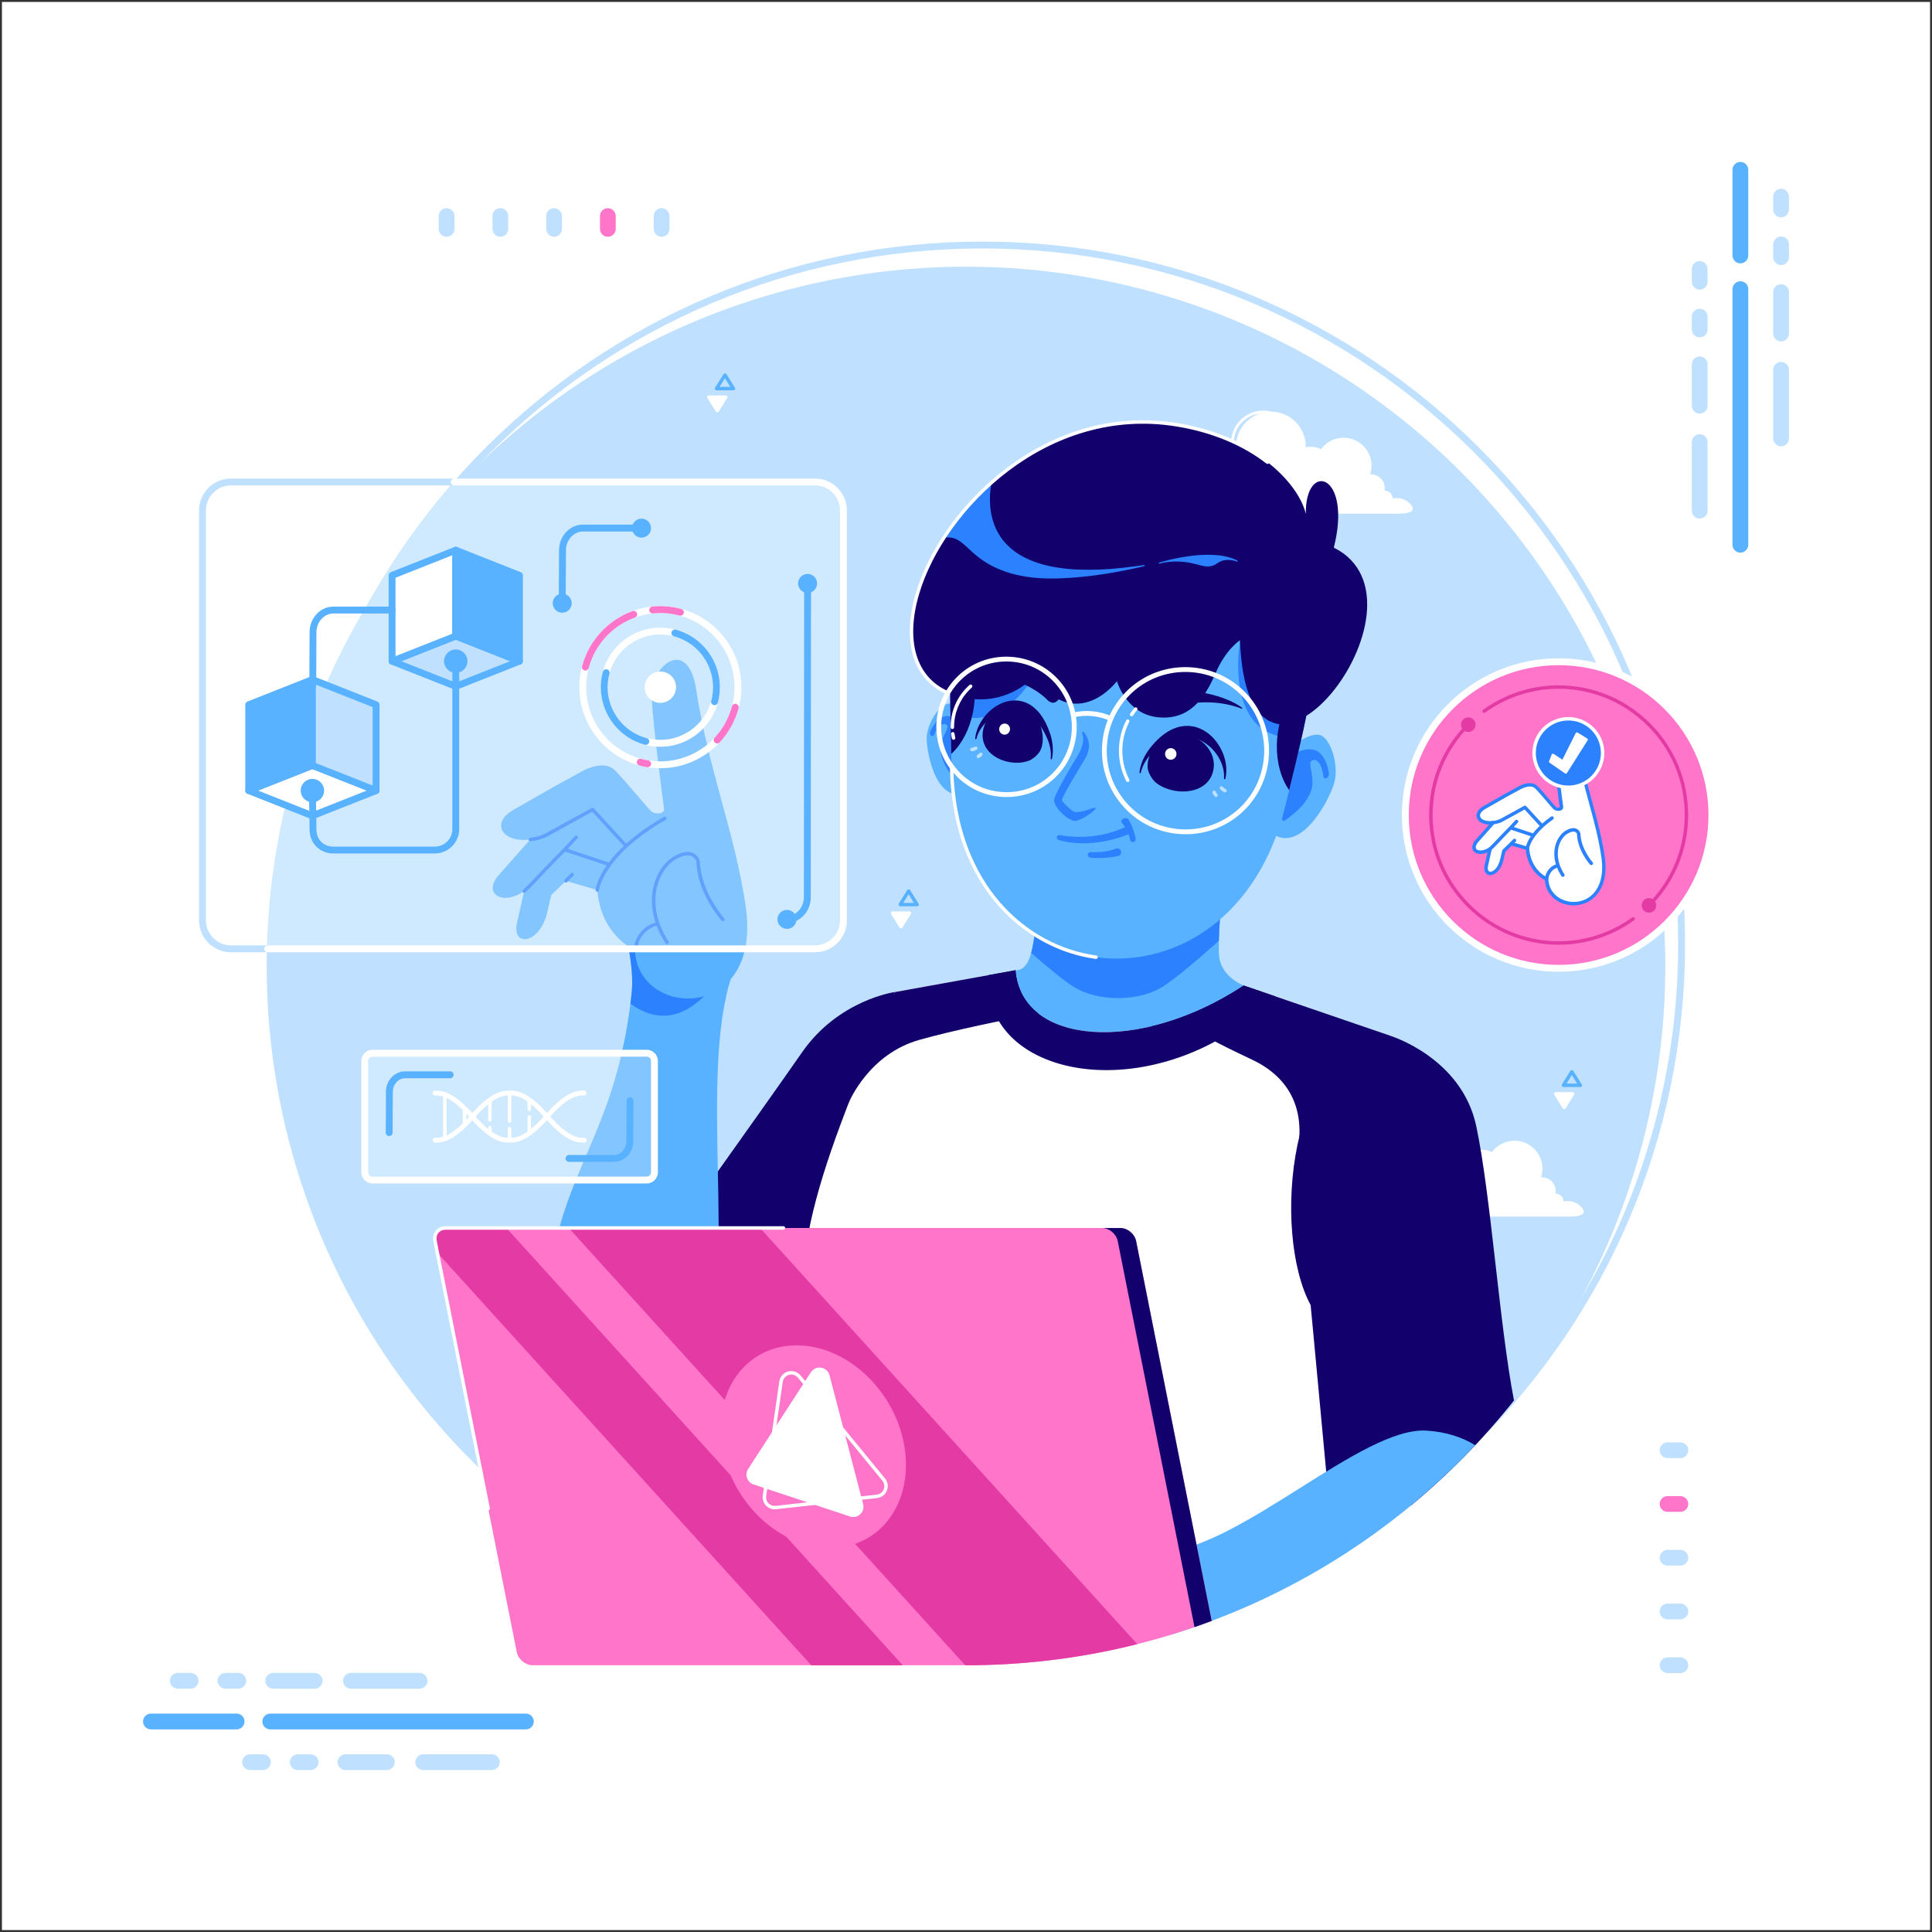 <?xml version="1.0" encoding="utf-8"?>
<!-- Generator: Adobe Illustrator 23.1.0, SVG Export Plug-In . SVG Version: 6.00 Build 0)  -->
<svg version="1.1" id="Layer_1" xmlns="http://www.w3.org/2000/svg" xmlns:xlink="http://www.w3.org/1999/xlink" x="0px" y="0px"
	 viewBox="0 0 500 500" style="enable-background:new 0 0 500 500;" xml:space="preserve">
<rect x="0" y="0" width="500" height="500" fill="#333333" stroke="none"/>
<style type="text/css">
	.st0{fill-rule:evenodd;clip-rule:evenodd;fill:#FFFFFF;}
	.st1{fill:#BFE1FF;}
	.st2{fill-rule:evenodd;clip-rule:evenodd;fill:#BFE1FF;}
	.st3{fill-rule:evenodd;clip-rule:evenodd;fill:#59B2FF;}
	.st4{fill-rule:evenodd;clip-rule:evenodd;fill:#FF75CA;}
	.st5{fill-rule:evenodd;clip-rule:evenodd;fill:#12006C;}
	.st6{fill-rule:evenodd;clip-rule:evenodd;fill:#2C81FE;}
	.st7{fill:#FFFFFF;}
	.st8{fill:#2C81FE;}
	.st9{fill-rule:evenodd;clip-rule:evenodd;fill:#E33BA3;}
	.st10{opacity:0.25;}
	.st11{fill:#59B2FF;}
	.st12{fill:#FF75CA;}
	.st13{fill:#E33BA3;}
</style>
<g>
	<g>
		<rect x="0.5" y="0.5" class="st0" width="499" height="499"/>
	</g>
	<g>
		<g>
			<path class="st1" d="M254.22,426.27c-100.29,0-181.87-81.59-181.87-181.88c0-100.29,81.59-181.87,181.87-181.87
				c100.29,0,181.87,81.59,181.87,181.87C436.1,344.68,354.51,426.27,254.22,426.27z M254.22,64.3
				c-99.3,0-180.09,80.79-180.09,180.09c0,99.3,80.79,180.09,180.09,180.09c99.3,0,180.09-80.79,180.09-180.09
				C434.32,145.09,353.52,64.3,254.22,64.3z"/>
		</g>
		<g>
			<circle class="st2" cx="250" cy="250" r="180.98"/>
		</g>
		<g>
			<g>
				<g>
					<g>
						<g>
							<path class="st3" d="M136.11,443.48H69.94c-1.12,0-2.04,0.92-2.04,2.04l0,0c0,1.13,0.92,2.04,2.04,2.04h66.17
								c1.12,0,2.04-0.92,2.04-2.04l0,0C138.15,444.4,137.23,443.48,136.11,443.48z"/>
						</g>
						<g>
							<path class="st3" d="M61.25,443.48H39.06c-1.13,0-2.04,0.92-2.04,2.04l0,0c0,1.13,0.92,2.04,2.04,2.04h22.18
								c1.12,0,2.04-0.92,2.04-2.04l0,0C63.29,444.4,62.37,443.48,61.25,443.48z"/>
						</g>
					</g>
					<g>
						<g>
							<path class="st2" d="M49.33,432.95h-3.32c-1.12,0-2.04,0.92-2.04,2.04l0,0c0,1.13,0.92,2.04,2.04,2.04h3.32
								c1.13,0,2.04-0.92,2.04-2.04l0,0C51.38,433.87,50.46,432.95,49.33,432.95z"/>
						</g>
						<g>
							<path class="st2" d="M61.68,432.95h-3.32c-1.12,0-2.04,0.92-2.04,2.04l0,0c0,1.13,0.92,2.04,2.04,2.04h3.32
								c1.13,0,2.04-0.92,2.04-2.04l0,0C63.72,433.87,62.81,432.95,61.68,432.95z"/>
						</g>
						<g>
							<path class="st2" d="M81.43,432.95H70.71c-1.12,0-2.04,0.92-2.04,2.04l0,0c0,1.13,0.92,2.04,2.04,2.04h10.73
								c1.13,0,2.04-0.92,2.04-2.04l0,0C83.48,433.87,82.56,432.95,81.43,432.95z"/>
						</g>
						<g>
							<path class="st2" d="M108.59,432.95H90.83c-1.13,0-2.04,0.92-2.04,2.04l0,0c0,1.13,0.92,2.04,2.04,2.04h17.76
								c1.12,0,2.04-0.92,2.04-2.04l0,0C110.63,433.87,109.71,432.95,108.59,432.95z"/>
						</g>
					</g>
					<g>
						<g>
							<path class="st2" d="M68.04,454.01h-3.32c-1.12,0-2.04,0.92-2.04,2.04l0,0c0,1.13,0.92,2.04,2.04,2.04h3.32
								c1.12,0,2.04-0.92,2.04-2.04l0,0C70.08,454.93,69.16,454.01,68.04,454.01z"/>
						</g>
						<g>
							<path class="st2" d="M80.38,454.01h-3.32c-1.12,0-2.04,0.92-2.04,2.04l0,0c0,1.13,0.92,2.04,2.04,2.04h3.32
								c1.12,0,2.04-0.92,2.04-2.04l0,0C82.43,454.93,81.51,454.01,80.38,454.01z"/>
						</g>
						<g>
							<path class="st2" d="M100.14,454.01H89.41c-1.12,0-2.04,0.92-2.04,2.04l0,0c0,1.13,0.92,2.04,2.04,2.04h10.72
								c1.12,0,2.04-0.92,2.04-2.04l0,0C102.18,454.93,101.26,454.01,100.14,454.01z"/>
						</g>
						<g>
							<path class="st2" d="M127.29,454.01h-17.76c-1.13,0-2.04,0.92-2.04,2.04l0,0c0,1.13,0.92,2.04,2.04,2.04h17.76
								c1.12,0,2.04-0.92,2.04-2.04l0,0C129.34,454.93,128.42,454.01,127.29,454.01z"/>
						</g>
					</g>
				</g>
				<g>
					<g>
						<g>
							<path class="st3" d="M452.45,140.99V74.82c0-1.13-0.92-2.04-2.04-2.04l0,0c-1.12,0-2.04,0.92-2.04,2.04v66.17
								c0,1.12,0.92,2.04,2.04,2.04l0,0C451.53,143.03,452.45,142.11,452.45,140.99z"/>
						</g>
						<g>
							<path class="st3" d="M452.45,66.13V43.94c0-1.12-0.92-2.04-2.04-2.04l0,0c-1.12,0-2.04,0.92-2.04,2.04v22.18
								c0,1.12,0.92,2.04,2.04,2.04l0,0C451.53,68.17,452.45,67.25,452.45,66.13z"/>
						</g>
					</g>
					<g>
						<g>
							<path class="st2" d="M462.98,54.21v-3.32c0-1.12-0.92-2.04-2.04-2.04l0,0c-1.12,0-2.04,0.92-2.04,2.04v3.32
								c0,1.13,0.92,2.04,2.04,2.04l0,0C462.06,56.25,462.98,55.34,462.98,54.21z"/>
						</g>
						<g>
							<path class="st2" d="M462.98,66.56v-3.32c0-1.12-0.92-2.04-2.04-2.04l0,0c-1.12,0-2.04,0.92-2.04,2.04v3.32
								c0,1.13,0.92,2.04,2.04,2.04l0,0C462.06,68.6,462.98,67.68,462.98,66.56z"/>
						</g>
						<g>
							<path class="st2" d="M462.98,86.31V75.59c0-1.12-0.92-2.04-2.04-2.04l0,0c-1.12,0-2.04,0.92-2.04,2.04v10.72
								c0,1.13,0.92,2.04,2.04,2.04l0,0C462.06,88.36,462.98,87.44,462.98,86.31z"/>
						</g>
						<g>
							<path class="st2" d="M462.98,113.47V95.71c0-1.12-0.92-2.04-2.04-2.04l0,0c-1.12,0-2.04,0.92-2.04,2.04v17.76
								c0,1.12,0.92,2.04,2.04,2.04l0,0C462.06,115.51,462.98,114.59,462.98,113.47z"/>
						</g>
					</g>
					<g>
						<g>
							<path class="st2" d="M441.92,72.91V69.6c0-1.12-0.92-2.04-2.04-2.04l0,0c-1.12,0-2.04,0.92-2.04,2.04v3.32
								c0,1.12,0.92,2.04,2.04,2.04l0,0C441,74.96,441.92,74.04,441.92,72.91z"/>
						</g>
						<g>
							<path class="st2" d="M441.92,85.26v-3.32c0-1.13-0.92-2.04-2.04-2.04l0,0c-1.12,0-2.04,0.92-2.04,2.04v3.32
								c0,1.13,0.92,2.04,2.04,2.04l0,0C441,87.31,441.92,86.39,441.92,85.26z"/>
						</g>
						<g>
							<path class="st2" d="M441.92,105.02V94.29c0-1.12-0.92-2.04-2.04-2.04l0,0c-1.12,0-2.04,0.92-2.04,2.04v10.72
								c0,1.12,0.92,2.04,2.04,2.04l0,0C441,107.06,441.92,106.14,441.92,105.02z"/>
						</g>
						<g>
							<path class="st2" d="M441.92,132.17v-17.76c0-1.12-0.92-2.04-2.04-2.04l0,0c-1.12,0-2.04,0.92-2.04,2.04v17.76
								c0,1.12,0.92,2.04,2.04,2.04l0,0C441,134.21,441.92,133.29,441.92,132.17z"/>
						</g>
					</g>
				</g>
			</g>
			<g>
				<g>
					<g>
						<path class="st2" d="M173.26,59.24v-3.32c0-1.12-0.92-2.04-2.04-2.04l0,0c-1.12,0-2.04,0.92-2.04,2.04v3.32
							c0,1.13,0.92,2.04,2.04,2.04l0,0C172.34,61.28,173.26,60.37,173.26,59.24z"/>
					</g>
					<g>
						<path class="st4" d="M159.35,59.24v-3.32c0-1.12-0.92-2.04-2.04-2.04l0,0c-1.12,0-2.04,0.92-2.04,2.04v3.32
							c0,1.13,0.92,2.04,2.04,2.04l0,0C158.43,61.28,159.35,60.37,159.35,59.24z"/>
					</g>
					<g>
						<path class="st2" d="M145.44,59.24v-3.32c0-1.12-0.92-2.04-2.04-2.04l0,0c-1.12,0-2.04,0.92-2.04,2.04v3.32
							c0,1.13,0.92,2.04,2.04,2.04l0,0C144.52,61.28,145.44,60.37,145.44,59.24z"/>
					</g>
					<g>
						<path class="st2" d="M131.53,59.24v-3.32c0-1.12-0.92-2.04-2.04-2.04l0,0c-1.12,0-2.04,0.92-2.04,2.04v3.32
							c0,1.13,0.92,2.04,2.04,2.04l0,0C130.61,61.28,131.53,60.37,131.53,59.24z"/>
					</g>
					<g>
						<path class="st2" d="M117.62,59.24v-3.32c0-1.12-0.92-2.04-2.05-2.04l0,0c-1.12,0-2.04,0.92-2.04,2.04v3.32
							c0,1.13,0.92,2.04,2.04,2.04l0,0C116.7,61.28,117.62,60.37,117.62,59.24z"/>
					</g>
				</g>
				<g>
					<g>
						<path class="st2" d="M434.88,373.28h-3.32c-1.12,0-2.04,0.92-2.04,2.04l0,0c0,1.13,0.92,2.04,2.04,2.04h3.32
							c1.13,0,2.04-0.92,2.04-2.04l0,0C436.92,374.2,436,373.28,434.88,373.28z"/>
					</g>
					<g>
						<path class="st4" d="M434.88,387.19h-3.32c-1.12,0-2.04,0.92-2.04,2.04l0,0c0,1.13,0.92,2.04,2.04,2.04h3.32
							c1.13,0,2.04-0.92,2.04-2.04l0,0C436.92,388.11,436,387.19,434.88,387.19z"/>
					</g>
					<g>
						<path class="st2" d="M434.88,401.1h-3.32c-1.12,0-2.04,0.92-2.04,2.04l0,0c0,1.13,0.92,2.04,2.04,2.04h3.32
							c1.13,0,2.04-0.92,2.04-2.04l0,0C436.92,402.02,436,401.1,434.88,401.1z"/>
					</g>
					<g>
						<path class="st2" d="M434.88,415.01h-3.32c-1.12,0-2.04,0.92-2.04,2.04l0,0c0,1.13,0.92,2.04,2.04,2.04h3.32
							c1.13,0,2.04-0.92,2.04-2.04l0,0C436.92,415.93,436,415.01,434.88,415.01z"/>
					</g>
					<g>
						<path class="st2" d="M434.88,428.92h-3.32c-1.12,0-2.04,0.92-2.04,2.04l0,0c0,1.13,0.92,2.04,2.04,2.04h3.32
							c1.13,0,2.04-0.92,2.04-2.04l0,0C436.92,429.84,436,428.92,434.88,428.92z"/>
					</g>
				</g>
			</g>
		</g>
	</g>
	<g>
		<g>
			<path class="st0" d="M341.74,309.89c1.07,0,2.09,0.19,3.03,0.54c0.43-0.47,1.04-0.76,1.73-0.76c0.32,0,0.63,0.06,0.9,0.18
				c0.15-2.01,1.83-3.59,3.88-3.59c0.89,0,1.71,0.3,2.36,0.8c0.14-0.2,0.32-0.37,0.51-0.51c-0.38-0.67-0.59-1.43-0.59-2.25
				c0-1.27,0.51-2.41,1.34-3.25c0.83-0.83,1.98-1.34,3.25-1.34h0.02c0.7-0.37,1.49-0.58,2.34-0.58c0.51,0,1.01,0.08,1.48,0.22
				c0.21-0.46,0.57-0.83,1.02-1.06c-0.12-0.57-0.19-1.16-0.19-1.77c0-2.3,0.93-4.38,2.44-5.89c1.51-1.51,3.59-2.44,5.89-2.44
				c0.73,0,1.44,0.09,2.12,0.27c4.93,0.07,8.89,4.09,8.89,9.03c0,0.07,0,0.14,0,0.21c0.44-0.11,0.89-0.17,1.36-0.17
				c0.93,0,1.81,0.23,2.59,0.64c1.32-1.8,3.44-2.96,5.84-2.96c3.99,0,7.23,3.24,7.23,7.23c0,0.79-0.13,1.54-0.36,2.25
				c0.07,0,0.15-0.01,0.22-0.01c1.97,0,3.56,1.59,3.56,3.56c0,0.23-0.02,0.46-0.07,0.68c0.03,0,0.05,0,0.08,0
				c1.11,0,2.02,0.88,2.05,1.99c0.31-0.06,0.63-0.09,0.95-0.09c1.28,0,2.48,0.45,3.35,1.27c2.31,2.19-0.21,2.76-2.65,2.76h-3.17
				h-2.49H349.6h-3.99h-6.55c-2.54,0-6.16,0.41-3.64-2.24C337.01,310.93,339.25,309.89,341.74,309.89L341.74,309.89z M363.68,298.07
				c0.13-0.02,0.26-0.03,0.39-0.03l0.07,0c-0.01-0.18-0.02-0.36-0.02-0.55c0-3.97,2.56-7.34,6.12-8.55c-1.74,0.21-3.3,1-4.48,2.18
				c-1.38,1.38-2.24,3.29-2.24,5.4C363.52,297.06,363.58,297.57,363.68,298.07L363.68,298.07z M354.77,306.22
				c0.24-0.08,0.48-0.12,0.75-0.12c0.13,0,0.25,0.01,0.38,0.03c-0.26-0.61-0.4-1.27-0.4-1.98c0-1.4,0.57-2.67,1.49-3.58
				c-0.6,0.19-1.14,0.52-1.58,0.96c-0.71,0.7-1.14,1.68-1.14,2.75C354.27,305,354.45,305.65,354.77,306.22z"/>
		</g>
		<g>
			<path class="st0" d="M297.51,127.97c1.06,0,2.09,0.19,3.03,0.54c0.43-0.47,1.04-0.77,1.73-0.77c0.32,0,0.63,0.06,0.9,0.18
				c0.15-2.01,1.83-3.59,3.88-3.59c0.89,0,1.71,0.3,2.37,0.8c0.14-0.2,0.31-0.37,0.51-0.51c-0.37-0.66-0.59-1.43-0.59-2.24
				c0-1.27,0.51-2.42,1.34-3.25c0.83-0.83,1.98-1.34,3.25-1.34h0.01c0.7-0.37,1.49-0.58,2.34-0.58c0.52,0,1.02,0.08,1.48,0.22
				c0.21-0.46,0.57-0.83,1.02-1.06c-0.12-0.57-0.19-1.16-0.19-1.77c0-2.3,0.93-4.38,2.44-5.89c1.51-1.51,3.59-2.44,5.89-2.44
				c0.73,0,1.44,0.09,2.12,0.27c4.92,0.07,8.89,4.09,8.89,9.03c0,0.07,0,0.14,0,0.21c0.44-0.11,0.89-0.17,1.36-0.17
				c0.93,0,1.81,0.23,2.59,0.64c1.32-1.8,3.44-2.96,5.84-2.96c4,0,7.23,3.24,7.23,7.23c0,0.78-0.13,1.54-0.36,2.25
				c0.07,0,0.14-0.01,0.22-0.01c1.97,0,3.56,1.59,3.56,3.56c0,0.23-0.02,0.46-0.06,0.68c0.02,0,0.05,0,0.07,0
				c1.11,0,2.02,0.88,2.05,1.99c0.31-0.06,0.63-0.09,0.95-0.09c1.28,0,2.49,0.45,3.35,1.27c2.31,2.19-0.21,2.76-2.65,2.76h-3.17
				h-2.49h-51.06h-3.98h-6.55c-2.54,0-6.16,0.42-3.64-2.24C292.78,129.01,295.02,127.97,297.51,127.97L297.51,127.97z
				 M319.45,116.16c0.12-0.02,0.25-0.03,0.39-0.03l0.07,0c-0.01-0.18-0.02-0.36-0.02-0.55c0-3.97,2.56-7.34,6.12-8.55
				c-1.74,0.21-3.3,1-4.48,2.18c-1.38,1.38-2.24,3.29-2.24,5.4C319.29,115.14,319.35,115.66,319.45,116.16L319.45,116.16z
				 M310.54,124.31c0.23-0.08,0.48-0.12,0.75-0.12c0.13,0,0.25,0.01,0.37,0.03c-0.26-0.61-0.4-1.28-0.4-1.97
				c0-1.4,0.57-2.67,1.49-3.58c-0.6,0.19-1.14,0.52-1.58,0.96c-0.71,0.71-1.14,1.68-1.14,2.76
				C310.04,123.08,310.22,123.74,310.54,124.31z"/>
		</g>
	</g>
	<g>
		<g>
			<path class="st5" d="M231.56,256.74c0,0-14.56,2.02-23.99,15.6c-9.43,13.58-40.55,57.15-40.55,57.15l65.82,1.13L231.56,256.74z"
				/>
		</g>
		<g>
			<path class="st3" d="M269.82,221.26c0,0-0.78,3.82-1.45,7.1c-0.67,3.29-0.57,13.39-0.57,13.39c-0.51,2.74-1.02,9.49-5,9.35
				c-6.77-0.24,4.19,23.4,13.25,25.95c10.48,2.94,32.47-9.17,44.51-16.33c1.51-0.9,0.03-5.08,1.29-5.66c0,0-5.79-2.2-6.34-7.56
				c-0.55-5.36,1.5-24.8,1.5-24.8L269.82,221.26z"/>
		</g>
		<g>
			<path class="st6" d="M269.82,221.26c0,0-0.78,3.82-1.45,7.1c-0.67,3.29-0.57,13.39-0.57,13.39c-0.22,1.18-0.44,3.09-0.93,4.87
				c4.3,3.75,9.03,7.67,11.52,9.08c3.15,1.78,7.09,2.61,10.98,2.6c3.89,0.01,7.83-0.82,10.98-2.6c3.22-1.82,10.16-7.82,15.09-12.23
				c0.19-7.65,1.57-20.78,1.57-20.78L269.82,221.26z"/>
		</g>
		<g>
			<path class="st0" d="M321.87,255.05l37.84,12.96c0,0-32.01,48.28-16.32,89.68l1.78,33.82l-7.23,16.7
				c-26.04,14.5-56.02,22.78-87.94,22.78c-12.6,0-24.9-1.29-36.77-3.74l1.37-14.81l-4.12-52.34c-7.16-31.58-1.76-50.55,21.09-103.35
				l31.25-5.65C264.31,270.52,294.93,272.85,321.87,255.05z"/>
		</g>
		<g>
			<path class="st5" d="M321.87,255.05l37.84,12.96c0,0-7.78,11.74-13.78,28.59c-7.07,2.31-11.1,5.5-11.1,5.5
				c4.3-14.51-1.21-23.33-10.76-27.84c-4.46-2.11-9.92-4.77-10.06-5.04c-0.11-0.2-7.68-1.83-16.1-3.58
				C305.64,263.8,313.91,260.3,321.87,255.05L321.87,255.05z M219.62,285.48c2.68-6.89,2.05-11.27,5.69-19.76
				c0.8-1.88,5.4-7.01,6.26-8.97l31.25-5.65c0.37,4.76,2.49,8.49,5.87,11.16c-8.12,1.56-21.89,4.34-30.79,6.87
				C225.06,272.76,219.96,284.64,219.62,285.48z"/>
		</g>
		<g>
			<path class="st5" d="M321.87,255.05l8.27,2.83c-30.33,30.06-76.21,21.82-74.32-5.52l6.99-1.26
				C264.31,270.52,294.93,272.85,321.87,255.05z"/>
		</g>
		<g>
			<path class="st3" d="M334.07,193.31c0,0,4.87-3.85,7.55-3.08c2.69,0.77,4.95,7.63,3.71,12.27c-1.24,4.65-9.41,20.08-17.28,12.21
				C320.19,206.85,334.07,193.31,334.07,193.31z"/>
		</g>
		<g>
			<path class="st6" d="M330.08,197.71c-0.37,0.27-0.56,0.8-0.43,1.2c0.12,0.35,0.47,0.47,0.81,0.3h0c0,0-0.21,14.96,2.22,13.06
				c2.43-1.89,4.95-3.68,6.48-7.21c1.52-3.53-0.94-7.47,0.34-8.22c1.23-0.72,2.1,0.92,2.18,1.07l0,0.01l0,0v0
				c0.67,1.41,0.82,2.95,0.82,2.96c0.05,0.44,0.4,0.67,0.79,0.5c0.39-0.17,0.67-0.67,0.63-1.11c0-0.02-0.55-5.81-4.39-6.32
				C335.88,193.46,330.1,197.7,330.08,197.71z"/>
		</g>
		<g>
			<path class="st3" d="M250.93,186.3c0,0-2.97-4.19-5.29-4.21c-2.31-0.01-5.71,4.91-5.81,8.89c-0.1,3.98,2.79,18.15,10.88,13.74
				C258.81,200.3,250.93,186.3,250.93,186.3z"/>
		</g>
		<g>
			<path class="st6" d="M252.34,190.57c0.23,0.3,0.26,0.77,0.06,1.05c-0.18,0.25-0.48,0.27-0.71,0.05l0,0c0,0-3.32,11.94-4.81,9.86
				c-1.49-2.07-3.08-4.08-3.47-7.24c-0.39-3.16,2.49-5.71,1.64-6.62c-0.8-0.86-1.88,0.24-1.98,0.34l0,0l0,0l0,0
				c-0.86,0.97-1.33,2.15-1.34,2.16c-0.14,0.34-0.48,0.44-0.75,0.21c-0.27-0.23-0.38-0.69-0.24-1.03c0-0.01,1.79-4.49,4.96-4
				C248.72,185.84,252.33,190.56,252.34,190.57z"/>
		</g>
		<g>
			<path class="st3" d="M298.65,118.4c-56.58-5.19-53.29,42.5-52.36,80.77c1.45,59.57,72.33,67.18,86.39,9.27
				C341.71,171.25,355.04,125.34,298.65,118.4z"/>
		</g>
		<g>
			<path class="st6" d="M246.1,170.28c-0.19,4.57-0.21,9.22-0.15,13.85c0.59,0.3,1.24,0.59,1.94,0.85c11.7,4.36,19.56-9.8,19.56-9.8
				l2.16-5.77C269.6,169.4,254.37,170.04,246.1,170.28L246.1,170.28z M336.88,190.84c0.76-3.42,1.46-6.85,2.06-10.26
				c-3.53-5.55-9.57-11.25-9.57-11.25l-8.46-3.33c0,0-4.39,24.68,13.65,24.95C335.42,190.96,336.19,190.92,336.88,190.84z"/>
		</g>
		<g>
			<path class="st5" d="M333.64,204.49c1.24-5.04,2.6-10.66,3.71-15.83c7.5-34.73,7.77-60.68-39.11-66.44
				c-47.04-4.31-52.28,21.1-52.32,56.63c0,5.3,0.13,11.07,0.27,16.26l0,0c0,0,6.13-4.99,6.12-16.13c0,0,11.68,1.34,8.92-18.34
				c-2.77-19.68,22.06-18.43,34.73-17.07c12.67,1.36,37.2,5.41,30.32,24.05c-6.88,18.64,4.82,19.81,4.82,19.81
				C328.71,198.32,333.64,204.5,333.64,204.49L333.64,204.49z"/>
		</g>
		<g>
			<path class="st5" d="M320.9,165.71c0,0-3.66,2.26-6.38,8.65c-2.72,6.39-6.76,12.13-14.91,11.26c-8.15-0.88-10.55-9.34-10.55-9.34
				s-10.33,13.82-21.6-1.1c0,0-6.01,7.16-16.86,5.59c-36.46-5.28,0.03-79.77,54.15-70.8c20.82,3.45,31.44,15.56,33.2,23.04
				c-0.24-13.9,12.11-10.56,7.24,8.72C373.59,155.87,323.03,220.37,320.9,165.71z"/>
		</g>
		<g>
			<path class="st6" d="M256.59,124.82c-1.49,8.44-0.68,27.14,37.81,21.65l0.91-0.13c0.66-0.1,1.02-0.16,0.97,0.06l0,0v0.01
				c-0.02,0.07-0.09,0.12-0.17,0.1h0c-0.21,0.07-0.6,0.16-1.22,0.3l-0.48,0.11c-2.75,0.62-8.11,1.71-14.02,2.33
				c-3.81,0.4-7.84,0.61-11.54,0.36c-4.53-0.3-8.09-1.3-10.88-2.56c-2.8-1.26-4.83-2.79-6.32-4.16c-0.29-0.27-0.51-0.47-0.73-0.67v0
				v0c-2.5-2.32-3.69-3.43-6.68-3.06C247.53,134.07,251.69,129.15,256.59,124.82L256.59,124.82z M299.96,145.61
				c0.04-0.01,13.26-4.21,20.29-0.53c0.07,0.04,0.1,0.12,0.06,0.19c-0.03,0.06-0.11,0.09-0.18,0.06l0,0c-0.01,0-2.87-1.15-4.99,0.38
				c-1.82,1.31-3.28,0.92-5.21,0.41c-0.45-0.12-0.93-0.25-1.43-0.36c-1.37-0.3-2.84-0.46-4.33-0.44c-1.38,0.02-2.77,0.19-4.12,0.55
				l-0.01,0l0,0h-0.01c-0.07,0.02-0.15-0.02-0.17-0.1C299.85,145.71,299.89,145.63,299.96,145.61L299.96,145.61z"/>
		</g>
		<g>
			<g>
				<path class="st6" d="M281.17,195.68c-0.02,0.09-0.06,0.18-0.11,0.26l-0.28,0.46l0,0.01v0c-1.41,2.33-5.93,9.8-5.94,10.63
					c0.03,0.6,2.19,2.43,2.66,2.79c1.09,0.83,3.76-0.15,4.72-0.5c4.15-1.51-2.66,3.59-4.31,3.09c-1.32-0.4-2.15-1.04-3.12-1.97
					c-0.82-0.78-1.94-2.22-2-3.35c-0.06-1.17,4.56-9.05,6.15-11.6c1.5-2.52,1.54-4.19,1.24-5.17c-0.21-0.67-0.18-1.66,0.68-0.39
					C281.58,190.98,282.44,193,281.17,195.68z"/>
			</g>
			<g>
				<path class="st5" d="M296.72,180.84c0.07,0.71,0.28,1.05,0.43,1.21c0.05-0.96,0.71-1.64,1.75-2.11
					c6.79-2.58,17.6-0.47,22.56,3.23l0,0c0.04,0.03,0.06,0.09,0.05,0.15c-0.02,0.07-0.09,0.1-0.15,0.08
					c-3.63-1.39-7.3-1.76-10.57-1.61c-5.25,0.24-9.47,1.79-10.93,2.58c-0.51,0.28-1.13,0.56-1.75,0.57
					c-0.64,0.01-1.27-0.27-1.8-1.12c-0.17-0.28-0.3-0.56-0.38-0.82c-0.21-0.63-0.2-1.18-0.12-1.6c0.09-0.44,0.27-0.74,0.39-0.82
					c0.02-0.01,0.03-0.02,0.05-0.02l0,0h0l0,0c0.36-0.11,0.46,0.28,0.46,0.28l0,0L296.72,180.84z"/>
			</g>
			<g>
				<path class="st5" d="M274.15,178.31c-0.21,0.64-0.46,0.92-0.62,1.03c0.17-0.91-0.22-1.69-0.97-2.35
					c-4.99-3.91-14.32-4.35-19.2-2.02l0,0c-0.04,0.02-0.07,0.07-0.07,0.13c0,0.07,0.05,0.11,0.11,0.1c3.28-0.48,6.37-0.01,9.02,0.86
					c4.25,1.39,7.37,3.78,8.38,4.83c0.36,0.37,0.8,0.78,1.31,0.92c0.52,0.15,1.1,0.04,1.72-0.64c0.2-0.23,0.37-0.45,0.5-0.68
					c0.3-0.54,0.42-1.06,0.45-1.47c0.03-0.42-0.06-0.74-0.14-0.85c-0.01-0.01-0.02-0.02-0.03-0.03l0,0v0h0
					c-0.27-0.19-0.44,0.15-0.44,0.15l0,0L274.15,178.31z"/>
			</g>
			<g>
				<path class="st5" d="M297.58,193.67c2.84-3.65,5.77-5.35,8.47-5.73c1.86-0.26,3.6,0.11,5.14,0.91c1.53,0.8,2.86,2.02,3.89,3.49
					c1.88,2.67,2.75,6.13,2.04,9.2c-0.02,0.09-0.11,0.15-0.21,0.13c-0.09-0.02-0.14-0.1-0.14-0.18c0.18-2.19-0.61-4.54-2.05-6.48
					c-1.09-1.47-2.56-2.72-4.26-3.49c-1.69-0.77-3.63-1.07-5.65-0.66c-2.35,0.47-4.84,1.9-7.24,4.66c-0.58,0.66-1.08,1.39-1.48,2.15
					h0h0c-0.39,0.74-0.68,1.52-0.85,2.29c-0.02,0.09-0.11,0.15-0.21,0.13c-0.09-0.02-0.15-0.1-0.14-0.18
					c0.12-1.07,0.42-2.15,0.86-3.19C296.24,195.63,296.86,194.59,297.58,193.67z"/>
			</g>
			<g>
				<path class="st5" d="M299.52,192.28c0.45-0.5,0.91-0.96,1.36-1.38c1.67-0.85,3.7-1.19,5.81-0.84c4.75,0.79,8.05,4.81,7.37,8.98
					c-1.12,6.94-10.84,7.16-15.24,3.23c-0.79-0.86-1.37-1.85-1.71-2.92C296.63,196.99,297.72,194.3,299.52,192.28z"/>
			</g>
			<g>
				<g>
					<path class="st1" d="M317.03,205.06c-0.06,0-0.13-0.01-0.19-0.04c-0.72-0.33-1.05-0.78-1.09-0.83c-0.14-0.2-0.1-0.48,0.1-0.62
						c0.2-0.14,0.48-0.1,0.62,0.1c0.01,0.01,0.25,0.32,0.74,0.54c0.22,0.1,0.32,0.37,0.22,0.59
						C317.36,204.96,317.2,205.06,317.03,205.06z"/>
				</g>
				<g>
					<path class="st1" d="M314.71,206.25c-0.12,0-0.23-0.04-0.32-0.13c-0.46-0.46-0.59-0.91-0.6-0.96
						c-0.06-0.24,0.08-0.48,0.32-0.54c0.24-0.06,0.48,0.08,0.54,0.32c0,0.02,0.09,0.28,0.37,0.56c0.17,0.17,0.17,0.46,0,0.63
						C314.94,206.21,314.83,206.25,314.71,206.25z"/>
				</g>
			</g>
			<g>
				<path class="st0" d="M303.1,193.62c0.81,0.05,1.42,0.77,1.37,1.6c-0.06,0.83-0.76,1.45-1.58,1.4s-1.43-0.77-1.37-1.59
					C301.58,194.19,302.28,193.56,303.1,193.62z"/>
			</g>
			<g>
				<g>
					<path class="st5" d="M266.1,182.11c2.24,1.16,4.29,3.6,5.68,7.79c0.35,1.06,0.58,2.19,0.66,3.32c0.08,1.08,0.02,2.16-0.2,3.17
						c-0.02,0.08-0.09,0.14-0.18,0.13c-0.09-0.01-0.15-0.09-0.14-0.18c0.08-0.76,0.06-1.55-0.06-2.35
						c-0.12-0.82-0.34-1.63-0.65-2.41c-1.28-3.24-3.02-5.29-4.92-6.44c-1.64-0.99-3.42-1.3-5.13-1.11
						c-1.71,0.19-3.36,0.87-4.75,1.89c-1.84,1.33-3.22,3.23-3.72,5.28c-0.02,0.08-0.09,0.13-0.17,0.12
						c-0.09-0.01-0.15-0.09-0.14-0.18c0.29-3.01,2.09-5.9,4.52-7.76c1.33-1.02,2.86-1.74,4.43-2
						C262.93,181.13,264.56,181.32,266.1,182.11z"/>
				</g>
				<g>
					<path class="st5" d="M269.09,187.37c-0.24-0.6-0.5-1.15-0.78-1.67c-1.2-1.28-2.87-2.21-4.81-2.53
						c-4.37-0.72-8.45,1.94-9.11,5.95c-1.09,6.66,7.32,9.81,12.32,7.56c0.94-0.54,1.75-1.27,2.36-2.15
						C270.21,192.53,270.06,189.76,269.09,187.37z"/>
				</g>
				<g>
					<g>
						<path class="st1" d="M251.52,194.41c-0.22,0-0.41-0.17-0.44-0.39c-0.03-0.25,0.15-0.46,0.39-0.49
							c0.49-0.06,0.78-0.26,0.79-0.26c0.2-0.15,0.48-0.1,0.62,0.09c0.14,0.2,0.11,0.47-0.09,0.62c-0.05,0.04-0.48,0.35-1.22,0.44
							C251.56,194.41,251.54,194.41,251.52,194.41z"/>
					</g>
					<g>
						<path class="st1" d="M253.19,196.2c-0.16,0-0.32-0.09-0.4-0.24c-0.12-0.22-0.03-0.49,0.19-0.6c0.33-0.17,0.48-0.39,0.48-0.39
							c0.13-0.2,0.41-0.26,0.61-0.13c0.21,0.13,0.27,0.4,0.14,0.61c-0.02,0.04-0.27,0.42-0.82,0.71
							C253.33,196.19,253.26,196.2,253.19,196.2z"/>
					</g>
				</g>
				<g>
					<path class="st0" d="M260.09,187.26c0.77,0.05,1.36,0.74,1.3,1.53c-0.06,0.79-0.73,1.39-1.5,1.34
						c-0.77-0.05-1.36-0.74-1.3-1.53C258.65,187.81,259.32,187.21,260.09,187.26z"/>
				</g>
			</g>
			<g>
				<g>
					<path class="st6" d="M289.41,221.53c0.52-0.13,0.84-0.67,0.72-1.2c-0.12-0.53-0.65-0.86-1.17-0.73c-0.01,0-2.86,1.17-6.46,0.92
						c-1.27-0.08-1.33,1.39-0.06,1.47C286.34,222.27,289.41,221.53,289.41,221.53z"/>
				</g>
				<g>
					<path class="st6" d="M292.31,215.8c0.47-0.26,0.69-0.9,0.49-1.43c-0.21-0.53-0.76-0.76-1.24-0.5
						c-0.02,0.01-7.33,4.05-17.11,2.27c-1.21-0.22-1.33,1.13-0.12,1.35C283.29,219.9,292.28,215.81,292.31,215.8z"/>
				</g>
				<g>
					<path class="st6" d="M292.06,212.07c-0.23-0.35-0.82-0.44-1.3-0.22c-0.49,0.23-0.7,0.69-0.47,1.04c0,0,1.7,1.78,2.18,4.48
						c0.17,0.95,1.61,0.61,1.43-0.34C293.38,214.12,292.07,212.08,292.06,212.07z"/>
				</g>
			</g>
		</g>
		<g>
			<path class="st5" d="M336.05,397.67l29.22-8.14c9.76-8.08,18.66-17.16,26.55-27.09c-3.78-19.49-5.99-53.28-9.78-71.04
				c-3.79-17.76-22.34-23.38-22.34-23.38c-26.22,0.98-30.69,50.98-20.5,69.75l4.02,43.11L336.05,397.67z"/>
		</g>
		<g>
			<g>
				<path class="st7" d="M260.51,206.27C260.51,206.27,260.51,206.27,260.51,206.27c-0.57,0-1.14-0.03-1.72-0.08
					c-4.83-0.45-9.19-2.76-12.29-6.5c-3.09-3.74-4.55-8.45-4.09-13.28c0.93-9.95,9.64-17.34,19.78-16.38
					c9.97,0.94,17.32,9.81,16.38,19.78C277.68,199.19,269.92,206.27,260.51,206.27z M260.47,171.19c-8.77,0-15.99,6.59-16.82,15.33
					c-0.42,4.5,0.93,8.89,3.81,12.37c2.88,3.48,6.95,5.63,11.44,6.05c9.45,0.88,17.55-5.99,18.42-15.25
					c0.87-9.28-5.97-17.55-15.25-18.42C261.53,171.22,261,171.19,260.47,171.19z"/>
			</g>
			<g>
				<path class="st7" d="M306.83,215.9C306.83,215.9,306.84,215.9,306.83,215.9c-0.68,0-1.37-0.03-2.05-0.1
					c-5.75-0.54-10.95-3.29-14.63-7.74c-3.68-4.45-5.42-10.06-4.87-15.81c1.05-11.17,10.29-19.6,21.5-19.6
					c0.68,0,1.37,0.03,2.05,0.1c11.87,1.12,20.62,11.68,19.5,23.55C327.29,207.47,318.04,215.9,306.83,215.9z M306.78,173.9
					c-10.56,0-19.27,7.94-20.26,18.47c-0.51,5.42,1.12,10.71,4.59,14.9c3.47,4.19,8.37,6.78,13.79,7.29
					c0.64,0.06,1.29,0.09,1.93,0.09c10.56,0,19.27-7.94,20.26-18.47c1.05-11.19-7.2-21.14-18.38-22.19
					C308.07,173.93,307.43,173.9,306.78,173.9z"/>
			</g>
			<g>
				<path class="st7" d="M287.42,186.56c-0.08,0-0.17-0.02-0.25-0.05c-1.44-0.64-2.97-1.04-4.56-1.19c-1.58-0.15-3.17-0.04-4.7,0.32
					c-0.34,0.08-0.67-0.13-0.75-0.46c-0.08-0.33,0.13-0.67,0.46-0.75c1.67-0.39,3.38-0.51,5.11-0.35c1.72,0.16,3.38,0.6,4.95,1.29
					c0.31,0.14,0.45,0.51,0.31,0.82C287.88,186.43,287.65,186.56,287.42,186.56z"/>
			</g>
			<g>
				<path class="st7" d="M291.87,202.39c-0.16,0-0.32-0.09-0.4-0.24c-1.5-2.92-2.13-6.2-1.82-9.48c0.21-2.2,0.82-4.3,1.81-6.24
					c0.11-0.22,0.38-0.31,0.6-0.19c0.22,0.11,0.3,0.38,0.19,0.6c-0.94,1.84-1.52,3.83-1.72,5.92c-0.29,3.12,0.3,6.22,1.73,8.99
					c0.11,0.22,0.03,0.49-0.19,0.6C292.01,202.37,291.94,202.39,291.87,202.39z M292.85,185.38c-0.08,0-0.17-0.02-0.25-0.08
					c-0.21-0.14-0.26-0.41-0.12-0.62c0.33-0.5,0.7-0.99,1.1-1.46c0.16-0.19,0.44-0.21,0.63-0.06c0.19,0.16,0.21,0.44,0.06,0.63
					c-0.38,0.45-0.73,0.92-1.04,1.39C293.13,185.31,292.99,185.38,292.85,185.38z"/>
			</g>
			<g>
				<path class="st7" d="M246.77,191.45c-0.2,0-0.39-0.14-0.43-0.35c-0.08-0.38-0.15-0.76-0.2-1.14c-0.03-0.24,0.14-0.47,0.39-0.5
					c0.24-0.03,0.47,0.14,0.5,0.39c0.05,0.36,0.11,0.72,0.18,1.07c0.05,0.24-0.1,0.48-0.34,0.53
					C246.83,191.45,246.8,191.45,246.77,191.45z M246.47,188.69c-0.24,0-0.44-0.2-0.44-0.44c-0.01-0.5,0.02-1,0.06-1.5
					c0.34-3.67,2.05-7.04,4.82-9.48c0.18-0.16,0.46-0.15,0.63,0.04c0.16,0.19,0.14,0.47-0.04,0.63c-2.59,2.29-4.19,5.45-4.52,8.89
					c-0.04,0.47-0.06,0.94-0.06,1.41C246.91,188.49,246.72,188.69,246.47,188.69C246.47,188.69,246.47,188.69,246.47,188.69z"/>
			</g>
		</g>
		<g>
			<path class="st3" d="M162.35,243.91c0,0,1.8,7.07,1.09,13.43c-3.97,35.83-17.35,44.12-21.4,73.57
				c-1.69,12.34,7.11,29.54,12.25,35.64c5.14,6.1,19.16,2.24,27.86-17.69c8.71-19.93-1.43-70.28,7.2-96.22L162.35,243.91z"/>
		</g>
		<g>
			<path class="st6" d="M162.35,243.91c0,0,1.8,7.07,1.09,13.43c-0.09,0.82-0.19,1.61-0.29,2.4c4.76,3.52,12.37,6,20.64-3.64
				c1.36-1.59,2.16-3.06,2.52-4.44L162.35,243.91z"/>
		</g>
		<g>
			<g>
				<path class="st3" d="M137.25,217.25c-2.07,2.32-6.75,7.57-8.27,9.34c-4.04,4.7,1.05,7.91,6.66,4.04c-0.2,0.91-1.3,5.9-1.84,8.26
					c-1.42,6.24,5.88,5.63,7.85-2.89l1.02-4.37l3.79-3.66l8.13,2.38c0.92,11.88,9.74,15.54,9.74,15.54
					c0.01,0.21,0.02,0.42,0.04,0.63c1.34,17.12,32.99,17.9,28.61-11.97c-2.81-19.13-9.69-35.56-12.8-56.03
					c-2.12-14.02-11.91-6.35-11.52,2.01c0.36,7.77,3.2,28.79,3.2,28.79c0.18,1.35-2.33,1.64-3.52,0.46
					c-1.19-1.19-6.35-7.54-9.19-10.42c-2.83-2.88-8.13,0.05-8.13,0.05l-7.45,4.07c0,0-7.32,4.2-10.63,6.07
					C126.69,213.08,130.16,218.26,137.25,217.25z"/>
			</g>
			<g>
				<path class="st8" d="M164.35,246.33c-0.01,0-0.02,0-0.03,0c-0.25-0.02-0.43-0.23-0.41-0.47c0-0.06,0.44-5.57,5.73-7.11
					c-1.04-3.2-1.22-6.43-0.48-9.45c0.83-3.42,2.84-6.31,5.36-7.73c1.95-1.1,3.56-1.38,4.81-0.83c1.41,0.62,1.77,2.06,1.79,2.12
					c0.19,7.88,6.24,14.73,6.3,14.8c0.16,0.18,0.15,0.47-0.04,0.63c-0.18,0.16-0.46,0.15-0.63-0.03c-0.26-0.29-6.32-7.16-6.51-15.27
					l0,0c-0.01,0-0.3-1.01-1.27-1.43c-0.96-0.41-2.34-0.14-4,0.79c-2.31,1.3-4.15,3.98-4.93,7.16c-1.1,4.5-0.04,9.53,2.98,14.14
					c0.13,0.21,0.08,0.48-0.13,0.62c-0.2,0.13-0.48,0.08-0.62-0.13c-0.97-1.48-1.75-3.01-2.32-4.55c-4.73,1.34-5.12,6.12-5.14,6.33
					C164.77,246.15,164.57,246.33,164.35,246.33z M135.65,231.07c-0.12,0-0.24-0.05-0.33-0.14c-0.17-0.18-0.15-0.46,0.03-0.63
					c0.02-0.02,1.91-1.75,3.7-3.73c1.79-1.97,6.59-6.82,6.77-7l2.97-3.19c0.17-0.18,0.45-0.19,0.63-0.02
					c0.18,0.17,0.19,0.45,0.02,0.63l-2.5,2.69l10.61,3.53c0.98-1.31,2.25-2.75,3.88-4.28l-8.16-8.86
					c-1.67,0.92-9.69,5.34-11.49,6.32c-2.07,1.13-4.4,1.31-4.5,1.31c-0.24,0.01-0.46-0.17-0.48-0.41c-0.02-0.25,0.17-0.46,0.41-0.48
					c0.02,0,2.24-0.17,4.13-1.21c2.01-1.1,11.79-6.49,11.79-6.49c0.18-0.1,0.4-0.06,0.54,0.09l8.4,9.12
					c2.43-2.18,5.6-4.53,9.74-6.92c0.22-0.12,0.49-0.05,0.61,0.16c0.12,0.21,0.05,0.49-0.16,0.61
					c-16.25,9.37-17.23,18.12-17.24,18.21c-0.02,0.25-0.23,0.43-0.48,0.4c-0.25-0.02-0.42-0.24-0.4-0.48
					c0.02-0.19,0.29-2.67,2.85-6.34l-10.74-3.57c-0.93,0.94-4.96,5.03-6.56,6.78c-1.82,2-3.74,3.77-3.76,3.78
					C135.86,231.03,135.76,231.07,135.65,231.07z M146.46,228.41c-0.11,0-0.22-0.04-0.31-0.13c-0.18-0.17-0.18-0.45-0.01-0.63
					l1.6-1.65c0.17-0.18,0.45-0.18,0.63-0.01c0.18,0.17,0.18,0.45,0.01,0.63l-1.59,1.65C146.7,228.37,146.58,228.41,146.46,228.41z"
					/>
			</g>
		</g>
		<g>
			<path class="st3" d="M381.79,374.02c-3.35-2.06-7.58-3.48-12.66-3.78c-16.66-0.98-47.7,30.07-68.45,31.61l2.21,21.26
				C333.39,413.81,360.48,396.66,381.79,374.02z"/>
		</g>
		<g>
			<path class="st4" d="M115.31,317.8h174.65c1.87,0,3.7,1.53,4.08,3.4l19.55,98.28c-19.06,7.16-39.65,11.18-61.15,11.47v0.01
				H137.82c-1.87,0-3.7-1.53-4.08-3.4L112.58,321.2C112.21,319.33,113.44,317.8,115.31,317.8z"/>
		</g>
		<g>
			<path class="st5" d="M289.27,321.2l19.2,96.53l0.67,3.36c1.49-0.51,2.97-1.05,4.44-1.6l-19.55-98.28
				c-0.37-1.87-2.21-3.4-4.08-3.4h-4.76C287.06,317.8,288.9,319.33,289.27,321.2z"/>
		</g>
		<g>
			<g>
				<g>
					<path class="st9" d="M115.31,317.8h15.75l102.58,113.17h-23.68L113.18,324.2l-0.6-3C112.21,319.33,113.44,317.8,115.31,317.8z"
						/>
				</g>
				<g>
					<path class="st9" d="M147.2,317.8h49.5l97.62,107.7c-13.43,3.38-27.45,5.26-41.88,5.45v0.01h-2.66L147.2,317.8z"/>
				</g>
			</g>
			<g>
				<path class="st4" d="M206.18,348.17c13.02,0,25.51,11.74,27.89,26.22c2.38,14.48-6.24,26.22-19.26,26.22
					c-13.02,0-25.51-11.74-27.89-26.22C184.53,359.9,193.16,348.17,206.18,348.17z"/>
			</g>
			<g>
				<g>
					<path class="st0" d="M219.86,392.43L195,384.17c-1.39-0.46-2.15-1.97-1.69-3.36c0.07-0.22,0.17-0.43,0.29-0.61h0l16.26-25.07
						c0.8-1.24,2.45-1.59,3.69-0.78c0.58,0.38,0.97,0.95,1.13,1.57l8.71,33.37c0.37,1.42-0.49,2.88-1.91,3.25
						C220.92,392.66,220.36,392.62,219.86,392.43z"/>
				</g>
				<g>
					<path class="st0" d="M226.86,387.71l-26.03,2.88c-0.85,0.1-1.66-0.16-2.28-0.66c-0.62-0.5-1.05-1.23-1.15-2.08
						c-0.01-0.13-0.02-0.26-0.02-0.4v0v-0.01v0c0-0.12,0.01-0.23,0.02-0.33c0-0.02,0-0.04,0-0.05l4.29-29.57
						c0.12-0.85,0.58-1.57,1.22-2.05l0,0c0.64-0.47,1.46-0.71,2.31-0.58c0.39,0.06,0.76,0.19,1.09,0.37
						c0.34,0.19,0.64,0.45,0.88,0.74l0.01,0.01l21.83,26.63c0.02,0.02,0.04,0.04,0.05,0.06c0.53,0.66,0.74,1.47,0.66,2.25
						c-0.08,0.79-0.46,1.55-1.12,2.09c-0.01,0.01-0.03,0.02-0.04,0.03c-0.25,0.2-0.52,0.35-0.8,0.46
						C227.48,387.62,227.17,387.69,226.86,387.71L226.86,387.71z M200.73,389.71l26.03-2.88l0.02,0c0.23-0.01,0.45-0.06,0.67-0.15
						c0.2-0.08,0.39-0.19,0.57-0.33l0.02-0.02c0.48-0.39,0.75-0.93,0.81-1.49c0.06-0.56-0.1-1.15-0.49-1.63l-21.85-26.66l-0.01-0.01
						c-0.17-0.21-0.38-0.39-0.63-0.53c-0.23-0.13-0.49-0.22-0.77-0.26c-0.61-0.09-1.19,0.08-1.65,0.42h0l0,0
						c-0.46,0.34-0.78,0.85-0.87,1.46l-4.29,29.53l0,0.05c-0.02,0.09-0.02,0.19-0.03,0.27v0.01v0c0,0.09,0,0.18,0.02,0.29
						c0.07,0.61,0.38,1.13,0.82,1.48C199.55,389.59,200.13,389.78,200.73,389.71z"/>
				</g>
			</g>
		</g>
		<g>
			<path class="st7" d="M126.36,390.88c-0.21,0-0.39-0.15-0.44-0.36l-13.77-69.24c-0.21-1.05,0.02-2.04,0.63-2.79
				c0.6-0.73,1.5-1.14,2.53-1.14h87.45c0.25,0,0.44,0.2,0.44,0.45s-0.2,0.45-0.44,0.45h-87.45c-0.76,0-1.41,0.29-1.84,0.81
				c-0.45,0.54-0.6,1.27-0.45,2.05l13.77,69.24c0.05,0.24-0.11,0.48-0.35,0.53C126.41,390.88,126.38,390.88,126.36,390.88z
				 M283.67,248.17c-0.02,0-0.04,0-0.06,0c-18.26-2.47-37.02-18.58-37.76-48.99l-0.02-0.73c-0.01-0.25,0.19-0.45,0.43-0.46
				c0.26-0.03,0.45,0.19,0.45,0.43l0.02,0.73c0.73,29.89,19.1,45.71,36.99,48.13c0.24,0.03,0.42,0.26,0.38,0.5
				C284.08,248.01,283.89,248.17,283.67,248.17z M245.25,179.74c-0.06,0-0.12-0.01-0.18-0.04c-8.76-3.79-11.77-13.59-8.06-26.21
				c6.5-22.07,33.67-49.64,67.79-43.98c9.13,1.51,17.26,4.88,23.5,9.75c0.19,0.15,0.23,0.43,0.08,0.63
				c-0.15,0.19-0.43,0.23-0.63,0.08c-6.13-4.77-14.11-8.08-23.1-9.57c-33.61-5.58-60.39,21.59-66.79,43.35
				c-3.58,12.14-0.75,21.54,7.56,25.14c0.23,0.1,0.33,0.36,0.23,0.59C245.58,179.64,245.42,179.74,245.25,179.74z"/>
		</g>
	</g>
	<g class="st10">
		<path class="st0" d="M59.76,124.74h151.15c4.05,0,7.36,3.31,7.36,7.36v106.09c0,4.05-3.31,7.36-7.36,7.36H59.76
			c-4.05,0-7.37-3.31-7.37-7.36V132.1C52.4,128.06,55.71,124.74,59.76,124.74z"/>
	</g>
	<g>
		<path class="st1" d="M69.28,246.45h-9.51c-4.55,0-8.26-3.7-8.26-8.25V132.1c0-4.55,3.7-8.25,8.26-8.25h57.8
			c0.49,0,0.89,0.4,0.89,0.89c0,0.49-0.4,0.89-0.89,0.89h-57.8c-3.57,0-6.47,2.9-6.47,6.47v106.09c0,3.57,2.9,6.47,6.47,6.47h9.51
			c0.49,0,0.89,0.4,0.89,0.89C70.17,246.05,69.77,246.45,69.28,246.45z"/>
	</g>
	<g>
		<g>
			<path class="st0" d="M170.9,181.9c2.23,0,4.06-1.82,4.06-4.06c0-2.23-1.82-4.05-4.06-4.05c-2.23,0-4.06,1.82-4.06,4.05
				C166.84,180.08,168.66,181.9,170.9,181.9z"/>
		</g>
		<g>
			<path class="st7" d="M170.9,193.26c-8.5,0-15.41-6.91-15.41-15.41c0-8.5,6.92-15.41,15.41-15.41c8.5,0,15.41,6.91,15.41,15.41
				C186.31,186.34,179.39,193.26,170.9,193.26z M170.9,164.21c-7.52,0-13.63,6.12-13.63,13.63c0,7.52,6.11,13.63,13.63,13.63
				c7.52,0,13.63-6.11,13.63-13.63C184.53,170.33,178.41,164.21,170.9,164.21z"/>
		</g>
		<g>
			<path class="st11" d="M167.14,192.77c-0.08,0-0.15-0.01-0.23-0.03c-8.21-2.2-13.1-10.67-10.9-18.88
				c0.13-0.48,0.61-0.76,1.09-0.63c0.48,0.13,0.76,0.62,0.63,1.09c-1.95,7.26,2.38,14.75,9.64,16.7c0.48,0.13,0.76,0.62,0.63,1.09
				C167.89,192.5,167.53,192.77,167.14,192.77z M184.92,182.5c-0.08,0-0.15-0.01-0.23-0.03c-0.48-0.13-0.76-0.62-0.63-1.09
				c1.94-7.26-2.38-14.75-9.64-16.7c-0.47-0.13-0.76-0.62-0.63-1.09c0.13-0.48,0.61-0.76,1.09-0.63c8.21,2.2,13.1,10.67,10.9,18.88
				C185.68,182.23,185.32,182.5,184.92,182.5z"/>
		</g>
		<g>
			<path class="st7" d="M170.9,198.81c-11.56,0-20.97-9.41-20.97-20.97c0-11.56,9.41-20.97,20.97-20.97
				c11.56,0,20.97,9.41,20.97,20.97C191.87,189.41,182.46,198.81,170.9,198.81z M170.9,158.66c-10.58,0-19.19,8.61-19.19,19.19
				c0,10.58,8.61,19.19,19.19,19.19c10.58,0,19.19-8.61,19.19-19.19C190.08,167.27,181.48,158.66,170.9,158.66z"/>
		</g>
		<g>
			<path class="st12" d="M167.62,198.55c-0.05,0-0.1,0-0.15-0.01c-0.67-0.11-1.34-0.26-2-0.43c-0.48-0.13-0.76-0.62-0.63-1.09
				c0.13-0.48,0.61-0.76,1.09-0.63c0.6,0.16,1.22,0.29,1.83,0.4c0.48,0.08,0.81,0.54,0.73,1.03
				C168.42,198.24,168.04,198.55,167.62,198.55z M185.61,192.41c-0.22,0-0.43-0.08-0.61-0.24c-0.36-0.33-0.38-0.9-0.04-1.26
				c2.12-2.28,3.66-5.08,4.47-8.1c0.13-0.48,0.61-0.76,1.09-0.63c0.47,0.13,0.76,0.62,0.63,1.09c-0.88,3.3-2.58,6.36-4.89,8.85
				C186.09,192.31,185.85,192.41,185.61,192.41z M151.5,173.54c-0.08,0-0.16-0.01-0.23-0.03c-0.48-0.13-0.76-0.62-0.63-1.09
				c1.77-6.59,6.65-11.92,13.06-14.27c0.46-0.17,0.97,0.07,1.14,0.53c0.17,0.46-0.07,0.97-0.53,1.14
				c-5.87,2.15-10.34,7.03-11.96,13.06C152.25,173.28,151.89,173.54,151.5,173.54z M176.09,159.34c-0.08,0-0.15-0.01-0.23-0.03
				c-2.25-0.6-4.56-0.79-6.86-0.56c-0.49,0.05-0.93-0.31-0.97-0.8c-0.05-0.49,0.31-0.93,0.8-0.97c2.51-0.25,5.04-0.04,7.5,0.62
				c0.47,0.13,0.76,0.62,0.63,1.09C176.85,159.08,176.49,159.34,176.09,159.34z"/>
		</g>
	</g>
	<g>
		<path class="st7" d="M210.92,246.45H69.28c-0.49,0-0.89-0.4-0.89-0.89c0-0.49,0.4-0.89,0.89-0.89h141.64
			c3.57,0,6.47-2.9,6.47-6.47V132.1c0-3.57-2.9-6.47-6.47-6.47h-93.36c-0.49,0-0.89-0.4-0.89-0.89c0-0.49,0.4-0.89,0.89-0.89h93.36
			c4.55,0,8.25,3.7,8.25,8.25v106.09C219.17,242.75,215.47,246.45,210.92,246.45z"/>
	</g>
	<g>
		<g>
			<g>
				<polygon class="st0" points="80.85,211.12 97.33,204.6 80.85,198.09 64.37,204.6 				"/>
				<path class="st11" d="M80.85,212.01c-0.11,0-0.22-0.02-0.33-0.06l-16.48-6.52c-0.34-0.13-0.56-0.46-0.56-0.83
					c0-0.37,0.22-0.69,0.56-0.83l16.48-6.52c0.21-0.08,0.44-0.08,0.66,0l16.48,6.52c0.34,0.14,0.56,0.46,0.56,0.83
					c0,0.37-0.22,0.7-0.56,0.83l-16.48,6.52C81.08,211.99,80.96,212.01,80.85,212.01z M66.79,204.6l14.06,5.56l14.06-5.56
					l-14.06-5.56L66.79,204.6z"/>
			</g>
			<g>
				<polygon class="st3" points="64.37,204.6 80.85,198.09 80.85,175.88 64.37,182.39 				"/>
				<path class="st11" d="M64.37,205.49c-0.18,0-0.35-0.05-0.5-0.15c-0.24-0.17-0.39-0.44-0.39-0.74v-22.21
					c0-0.37,0.22-0.69,0.56-0.83l16.48-6.52c0.28-0.11,0.58-0.07,0.83,0.09c0.25,0.17,0.39,0.44,0.39,0.74v22.21
					c0,0.37-0.22,0.69-0.56,0.83l-16.48,6.52C64.59,205.47,64.48,205.49,64.37,205.49z M65.26,183v20.29l14.7-5.81v-20.29L65.26,183
					z"/>
			</g>
			<g>
				<polygon class="st2" points="97.33,204.6 80.85,198.09 80.85,175.88 97.33,182.39 				"/>
				<path class="st11" d="M97.33,205.49c-0.11,0-0.22-0.02-0.33-0.06l-16.48-6.52c-0.34-0.13-0.56-0.46-0.56-0.83v-22.21
					c0-0.29,0.15-0.57,0.39-0.74c0.24-0.17,0.55-0.2,0.83-0.09l16.48,6.52c0.34,0.13,0.56,0.46,0.56,0.83v22.21
					c0,0.3-0.15,0.57-0.39,0.74C97.69,205.44,97.51,205.49,97.33,205.49z M81.74,197.48l14.7,5.81V183l-14.7-5.81V197.48z"/>
			</g>
		</g>
		<g>
			<g>
				<polygon class="st2" points="117.95,177.63 134.43,171.12 117.95,164.6 101.47,171.12 				"/>
				<path class="st11" d="M117.95,178.52c-0.11,0-0.22-0.02-0.33-0.06l-16.48-6.52c-0.34-0.13-0.56-0.46-0.56-0.83
					c0-0.37,0.22-0.69,0.56-0.83l16.48-6.52c0.21-0.08,0.45-0.08,0.65,0l16.48,6.52c0.34,0.13,0.56,0.46,0.56,0.83
					c0,0.37-0.22,0.69-0.56,0.83l-16.48,6.52C118.17,178.5,118.06,178.52,117.95,178.52z M103.89,171.12l14.06,5.56l14.06-5.56
					l-14.06-5.56L103.89,171.12z"/>
			</g>
			<g>
				<polygon class="st0" points="101.47,171.12 117.95,164.6 117.95,142.39 101.47,148.91 				"/>
				<path class="st11" d="M101.47,172.01c-0.18,0-0.35-0.05-0.5-0.15c-0.24-0.17-0.39-0.44-0.39-0.74v-22.21
					c0-0.37,0.22-0.69,0.56-0.83l16.48-6.52c0.28-0.11,0.58-0.07,0.83,0.09c0.24,0.17,0.39,0.44,0.39,0.74v22.21
					c0,0.37-0.22,0.7-0.56,0.83l-16.48,6.52C101.69,171.99,101.58,172.01,101.47,172.01z M102.36,149.52v20.29l14.7-5.81V143.7
					L102.36,149.52z"/>
			</g>
			<g>
				<polygon class="st3" points="134.43,171.12 117.95,164.6 117.95,142.39 134.43,148.91 				"/>
				<path class="st11" d="M134.43,172.01c-0.11,0-0.22-0.02-0.33-0.06l-16.48-6.52c-0.34-0.13-0.56-0.46-0.56-0.83v-22.21
					c0-0.29,0.15-0.57,0.39-0.74c0.25-0.17,0.55-0.2,0.83-0.09l16.48,6.52c0.34,0.13,0.56,0.46,0.56,0.83v22.21
					c0,0.3-0.14,0.57-0.39,0.74C134.78,171.96,134.6,172.01,134.43,172.01z M118.84,163.99l14.7,5.81v-20.29l-14.7-5.81V163.99z"/>
			</g>
		</g>
		<g>
			<path class="st11" d="M112.53,220.88H86.27c-3.45,0-6.09-2.59-6.15-6.03l-0.16-10.23c-0.01-0.49,0.38-0.9,0.88-0.9
				c0.01,0,0.01,0,0.01,0c0.49,0,0.88,0.39,0.89,0.88l0.16,10.23c0.04,2.48,1.88,4.28,4.37,4.28h26.26c2.5,0,4.53-2.03,4.53-4.53
				v-43.45c0-0.49,0.4-0.89,0.89-0.89c0.49,0,0.89,0.4,0.89,0.89v43.45C118.84,218.05,116.01,220.88,112.53,220.88z M80.94,178.2
				C80.94,178.2,80.94,178.2,80.94,178.2c-0.5,0-0.89-0.4-0.89-0.89l0.07-13.75c0.02-3.62,2.78-6.57,6.15-6.57h15.2
				c0.49,0,0.89,0.4,0.89,0.89s-0.4,0.89-0.89,0.89h-15.2c-2.35,0-4.35,2.2-4.37,4.79l-0.07,13.75
				C81.83,177.8,81.43,178.2,80.94,178.2z"/>
		</g>
		<g>
			<path class="st3" d="M80.85,206.74c1.18,0,2.13-0.96,2.13-2.13c0-1.18-0.96-2.13-2.13-2.13c-1.18,0-2.13,0.96-2.13,2.13
				C78.72,205.78,79.68,206.74,80.85,206.74z"/>
			<path class="st11" d="M80.85,207.63c-1.67,0-3.03-1.36-3.03-3.03c0-1.67,1.36-3.02,3.03-3.02c1.67,0,3.03,1.36,3.03,3.02
				C83.88,206.27,82.52,207.63,80.85,207.63z M80.85,203.36c-0.69,0-1.25,0.56-1.25,1.24c0,0.69,0.56,1.24,1.25,1.24
				c0.68,0,1.24-0.56,1.24-1.24C82.1,203.92,81.54,203.36,80.85,203.36z"/>
		</g>
		<g>
			<path class="st3" d="M117.95,173.25c1.18,0,2.13-0.96,2.13-2.14c0-1.17-0.96-2.13-2.13-2.13c-1.18,0-2.13,0.96-2.13,2.13
				C115.81,172.29,116.77,173.25,117.95,173.25z"/>
			<path class="st11" d="M117.95,174.14c-1.67,0-3.03-1.36-3.03-3.03c0-1.67,1.36-3.03,3.03-3.03c1.67,0,3.03,1.36,3.03,3.03
				C120.97,172.79,119.62,174.14,117.95,174.14z M117.95,169.87c-0.69,0-1.24,0.56-1.24,1.24c0,0.69,0.56,1.25,1.24,1.25
				c0.68,0,1.24-0.56,1.24-1.25C119.19,170.43,118.63,169.87,117.95,169.87z"/>
		</g>
	</g>
	<g>
		<path class="st11" d="M145.5,157C145.5,157,145.5,157,145.5,157c-0.5,0-0.89-0.4-0.89-0.9l0.07-13.75
			c0.02-3.62,2.77-6.57,6.15-6.57h15.2c0.49,0,0.89,0.4,0.89,0.89s-0.4,0.89-0.89,0.89h-15.2c-2.35,0-4.35,2.19-4.36,4.79
			l-0.07,13.75C146.39,156.61,145.99,157,145.5,157z"/>
	</g>
	<g>
		<path class="st11" d="M203.67,238.84c-0.49,0-0.89-0.4-0.89-0.89c0-0.49,0.4-0.89,0.89-0.89c2.36,0,4.36-2.19,4.37-4.79
			l0.07-81.28c0-0.49,0.4-0.89,0.89-0.89l0,0c0.49,0,0.89,0.4,0.89,0.89l-0.07,81.28C209.82,235.89,207.06,238.84,203.67,238.84z"/>
	</g>
	<g>
		<path class="st3" d="M145.5,157.68c0.86,0,1.57-0.7,1.57-1.57c0-0.86-0.71-1.57-1.57-1.57c-0.86,0-1.57,0.7-1.57,1.57
			C143.93,156.98,144.64,157.68,145.5,157.68z"/>
		<path class="st11" d="M145.5,158.57c-1.35,0-2.46-1.1-2.46-2.46c0-1.36,1.1-2.46,2.46-2.46s2.46,1.1,2.46,2.46
			C147.96,157.47,146.85,158.57,145.5,158.57z M145.5,155.44c-0.37,0-0.67,0.3-0.67,0.68c0,0.37,0.3,0.68,0.67,0.68
			c0.37,0,0.68-0.3,0.68-0.68C146.18,155.74,145.87,155.44,145.5,155.44z"/>
	</g>
	<g>
		<path class="st3" d="M166.02,138.24c0.86,0,1.57-0.7,1.57-1.57c0-0.86-0.71-1.57-1.57-1.57c-0.86,0-1.57,0.7-1.57,1.57
			C164.46,137.54,165.16,138.24,166.02,138.24z"/>
		<path class="st11" d="M166.02,139.14c-1.36,0-2.46-1.1-2.46-2.46c0-1.35,1.1-2.46,2.46-2.46c1.36,0,2.46,1.1,2.46,2.46
			C168.48,138.03,167.38,139.14,166.02,139.14z M166.02,136c-0.37,0-0.67,0.3-0.67,0.68c0,0.37,0.3,0.68,0.67,0.68
			c0.37,0,0.68-0.3,0.68-0.68C166.7,136.31,166.4,136,166.02,136z"/>
	</g>
	<g>
		<path class="st3" d="M209,152.56c0.86,0,1.57-0.7,1.57-1.57c0-0.86-0.7-1.57-1.57-1.57c-0.86,0-1.57,0.7-1.57,1.57
			C207.44,151.85,208.14,152.56,209,152.56z"/>
		<path class="st11" d="M209,153.45c-1.35,0-2.46-1.1-2.46-2.46c0-1.35,1.1-2.46,2.46-2.46c1.36,0,2.46,1.1,2.46,2.46
			C211.46,152.35,210.36,153.45,209,153.45z M209,150.31c-0.37,0-0.68,0.3-0.68,0.68c0,0.37,0.3,0.68,0.68,0.68
			c0.37,0,0.68-0.3,0.68-0.68C209.68,150.62,209.38,150.31,209,150.31z"/>
	</g>
	<g>
		<path class="st3" d="M203.67,239.51c0.86,0,1.57-0.7,1.57-1.57c0-0.86-0.71-1.57-1.57-1.57c-0.86,0-1.57,0.7-1.57,1.57
			C202.11,238.81,202.81,239.51,203.67,239.51z"/>
		<path class="st11" d="M203.67,240.4c-1.35,0-2.46-1.1-2.46-2.46c0-1.36,1.1-2.46,2.46-2.46c1.35,0,2.46,1.1,2.46,2.46
			C206.13,239.3,205.03,240.4,203.67,240.4z M203.67,237.27c-0.37,0-0.68,0.3-0.68,0.68c0,0.37,0.3,0.67,0.68,0.67
			c0.37,0,0.68-0.3,0.68-0.67C204.35,237.57,204.05,237.27,203.67,237.27z"/>
	</g>
	<g>
		<path class="st4" d="M403.37,250.6c21.85,0,39.67-17.82,39.67-39.67s-17.82-39.67-39.67-39.67c-21.85,0-39.67,17.82-39.67,39.67
			S381.52,250.6,403.37,250.6z"/>
		<path class="st7" d="M403.37,251.49c-22.37,0-40.56-18.2-40.56-40.56c0-22.37,18.19-40.56,40.56-40.56
			c22.37,0,40.56,18.2,40.56,40.56C443.94,233.3,425.74,251.49,403.37,251.49z M403.37,172.15c-21.38,0-38.78,17.4-38.78,38.78
			c0,21.38,17.4,38.78,38.78,38.78c21.38,0,38.78-17.4,38.78-38.78C442.15,189.55,424.76,172.15,403.37,172.15z"/>
	</g>
	<g>
		<g>
			<path class="st13" d="M403.37,244.5c-8.61,0-17.17-3.34-23.69-9.87c-6.33-6.33-9.82-14.75-9.82-23.7c0-8.95,3.49-17.37,9.82-23.7
				c0.17-0.17,0.46-0.17,0.63,0c0.18,0.17,0.18,0.46,0,0.63c-6.16,6.16-9.55,14.35-9.55,23.07c0,8.71,3.39,16.91,9.55,23.07
				c11.37,11.37,29.07,12.81,42.1,3.43c0.2-0.14,0.48-0.1,0.62,0.1c0.14,0.2,0.1,0.48-0.1,0.62
				C417.01,242.41,410.17,244.5,403.37,244.5z M426.76,234.76c-0.12,0-0.23-0.04-0.32-0.13c-0.17-0.17-0.17-0.46,0-0.63
				c6.16-6.16,9.56-14.36,9.56-23.07c0-8.71-3.39-16.91-9.56-23.07c-11.37-11.36-29.07-12.81-42.1-3.44c-0.2,0.14-0.48,0.1-0.62-0.1
				c-0.14-0.2-0.1-0.48,0.1-0.62c13.38-9.63,31.57-8.15,43.25,3.53c6.33,6.33,9.82,14.75,9.82,23.7c0,8.95-3.49,17.37-9.82,23.7
				C426.98,234.72,426.87,234.76,426.76,234.76z"/>
		</g>
		<g>
			<path class="st9" d="M428.09,235.65c-0.74,0.73-1.93,0.73-2.67,0c-0.74-0.74-0.74-1.93,0-2.67c0.74-0.74,1.93-0.74,2.67,0
				C428.82,233.72,428.82,234.91,428.09,235.65z"/>
		</g>
		<g>
			<path class="st9" d="M381.32,188.88c-0.73,0.74-1.93,0.74-2.66,0c-0.73-0.74-0.73-1.93,0-2.66c0.74-0.74,1.93-0.74,2.66,0
				C382.06,186.95,382.06,188.15,381.32,188.88z"/>
		</g>
	</g>
	<g class="st10">
		<path class="st0" d="M96.4,272.57h70.97c1.1,0,2,0.9,2,2v28.82c0,1.1-0.9,2-2,2H96.4c-1.1,0-2-0.9-2-2v-28.82
			C94.4,273.47,95.3,272.57,96.4,272.57z"/>
	</g>
	<g>
		<path class="st7" d="M167.37,306.28H96.4c-1.59,0-2.89-1.3-2.89-2.89v-28.82c0-1.59,1.3-2.89,2.89-2.89h70.97
			c1.59,0,2.89,1.3,2.89,2.89v28.82C170.26,304.98,168.96,306.28,167.37,306.28z M96.4,273.46c-0.61,0-1.11,0.5-1.11,1.11v28.82
			c0,0.61,0.5,1.11,1.11,1.11h70.97c0.61,0,1.11-0.5,1.11-1.11v-28.82c0-0.61-0.5-1.11-1.11-1.11H96.4z"/>
	</g>
	<g>
		<g>
			<path class="st11" d="M100.72,294C100.72,294,100.72,294,100.72,294c-0.5,0-0.89-0.4-0.89-0.9l0.05-10.58
				c0.01-2.9,2.23-5.25,4.93-5.25h11.69c0.49,0,0.89,0.4,0.89,0.89c0,0.49-0.4,0.89-0.89,0.89h-11.69c-1.7,0-3.14,1.59-3.15,3.48
				l-0.05,10.58C101.61,293.6,101.21,294,100.72,294z"/>
		</g>
		<g>
			<path class="st11" d="M158.95,300.69h-11.69c-0.49,0-0.89-0.4-0.89-0.89s0.4-0.89,0.89-0.89h11.69c1.7,0,3.14-1.59,3.15-3.48
				l0.06-10.58c0-0.49,0.4-0.89,0.89-0.89c0,0,0,0,0,0c0.49,0,0.89,0.4,0.89,0.9l-0.06,10.58
				C163.87,298.33,161.66,300.69,158.95,300.69z"/>
		</g>
	</g>
	<g>
		<g>
			<path class="st7" d="M131.88,295.52c-0.25,0-0.45-0.2-0.45-0.45v-2.97c0-0.25,0.2-0.45,0.45-0.45s0.45,0.2,0.45,0.45v2.97
				C132.33,295.32,132.13,295.52,131.88,295.52z M115.12,295.14c-0.25,0-0.45-0.2-0.45-0.45v-11.43c0-0.25,0.2-0.45,0.45-0.45
				s0.45,0.2,0.45,0.45v11.43C115.57,294.94,115.37,295.14,115.12,295.14z M136.98,293.75c-0.25,0-0.45-0.2-0.45-0.45v-4.24
				c0-0.25,0.2-0.45,0.45-0.45c0.25,0,0.45,0.2,0.45,0.45v4.24C137.43,293.55,137.23,293.75,136.98,293.75z M126.79,293.75
				c-0.25,0-0.45-0.2-0.45-0.45v-1.48c0-0.25,0.2-0.45,0.45-0.45s0.45,0.2,0.45,0.45v1.48
				C127.23,293.55,127.03,293.75,126.79,293.75z M120.22,291.57c-0.25,0-0.45-0.2-0.45-0.45v-4.29c0-0.25,0.2-0.45,0.45-0.45
				c0.25,0,0.45,0.2,0.45,0.45v4.29C120.67,291.37,120.47,291.57,120.22,291.57z M131.88,290.59c-0.25,0-0.45-0.2-0.45-0.45v-7.26
				c0-0.25,0.2-0.45,0.45-0.45s0.45,0.2,0.45,0.45v7.26C132.33,290.39,132.13,290.59,131.88,290.59z M126.79,290.3
				c-0.25,0-0.45-0.2-0.45-0.45v-5.19c0-0.25,0.2-0.45,0.45-0.45s0.45,0.2,0.45,0.45v5.19C127.23,290.1,127.03,290.3,126.79,290.3z
				 M136.98,287.54c-0.25,0-0.45-0.2-0.45-0.45v-2.44c0-0.25,0.2-0.45,0.45-0.45c0.25,0,0.45,0.2,0.45,0.45v2.44
				C137.43,287.34,137.23,287.54,136.98,287.54z"/>
		</g>
		<g>
			<path class="st7" d="M151.2,295.7c0,0-0.01,0-0.01,0h-0.21c-1.33,0-4.4,0.02-9.9-6.31c0,0,0,0,0,0c-5.13-5.9-7.81-5.89-8.95-5.88
				l-0.23,0l-0.23,0c-1.14,0.01-3.82-0.02-8.95,5.88c0,0,0,0,0,0c-5.5,6.33-8.58,6.3-9.9,6.31h-0.21c-0.35,0.04-0.63-0.26-0.64-0.61
				c-0.01-0.35,0.26-0.63,0.61-0.64l0.25,0c1.16,0.02,3.83,0.01,8.95-5.88v0c5.5-6.33,8.58-6.32,9.9-6.31l0.21,0c0,0,0.01,0,0.02,0
				l0,0l0,0c0.01,0,0.01,0,0.02,0l0.21,0c1.33,0,4.4-0.01,9.9,6.31v0c5.13,5.9,7.79,5.88,8.95,5.88l0.25,0
				c0.35,0.01,0.62,0.29,0.61,0.64C151.81,295.43,151.53,295.7,151.2,295.7z"/>
		</g>
		<g>
			<path class="st7" d="M131.88,295.7L131.88,295.7L131.88,295.7c0,0-0.01,0-0.02,0h-0.21c-1.31,0-4.4,0.02-9.9-6.31v0
				c-5.13-5.9-7.82-5.89-8.95-5.88l-0.25,0c-0.34-0.01-0.62-0.29-0.61-0.64c0.01-0.34,0.29-0.66,0.64-0.61l0.21,0
				c1.35,0.01,4.4-0.01,9.9,6.31c0,0,0,0,0,0c5.12,5.9,7.79,5.88,8.95,5.88l0.23,0l0.23,0c1.18,0.01,3.83,0.01,8.95-5.88
				c0,0,0,0,0,0c5.5-6.33,8.59-6.32,9.9-6.31l0.21,0c0.37-0.04,0.63,0.26,0.64,0.61c0.01,0.34-0.26,0.63-0.61,0.64l-0.25,0
				c-1.13,0.01-3.83-0.02-8.95,5.88v0c-5.5,6.33-8.59,6.3-9.9,6.31h-0.21C131.9,295.7,131.89,295.7,131.88,295.7z"/>
		</g>
	</g>
	<g>
		<g>
			<g>
				<polygon class="st0" points="187.82,102.77 183.46,102.77 185.64,106.29 				"/>
				<path class="st7" d="M185.64,106.73c-0.15,0-0.3-0.08-0.38-0.21l-2.18-3.51c-0.09-0.14-0.09-0.31-0.01-0.45
					c0.08-0.14,0.23-0.23,0.39-0.23h4.35c0.16,0,0.31,0.09,0.39,0.23c0.08,0.14,0.08,0.31-0.01,0.45l-2.18,3.51
					C185.94,106.65,185.79,106.73,185.64,106.73z M184.26,103.22l1.38,2.22l1.38-2.22H184.26z"/>
			</g>
			<g>
				<path class="st11" d="M189.82,101.01c0,0-0.01,0-0.02,0h-4.35c-0.16,0-0.31-0.09-0.39-0.23c-0.08-0.14-0.08-0.31,0.01-0.45
					l2.18-3.51c0.16-0.26,0.59-0.26,0.76,0l2.12,3.41c0.09,0.08,0.15,0.2,0.15,0.33C190.26,100.81,190.06,101.01,189.82,101.01z
					 M186.24,100.12H189l-1.38-2.22L186.24,100.12z"/>
			</g>
		</g>
		<g>
			<g>
				<polygon class="st0" points="406.98,283.09 402.63,283.09 404.81,286.6 				"/>
				<path class="st7" d="M404.81,287.04c-0.15,0-0.3-0.08-0.38-0.21l-2.18-3.51c-0.09-0.14-0.09-0.31-0.01-0.45
					c0.08-0.14,0.23-0.23,0.39-0.23h4.35c0.16,0,0.31,0.09,0.39,0.23c0.08,0.14,0.08,0.31-0.01,0.45l-2.18,3.51
					C405.11,286.96,404.96,287.04,404.81,287.04z M403.43,283.53l1.38,2.22l1.38-2.22H403.43z"/>
			</g>
			<g>
				<path class="st11" d="M408.98,281.32c-0.01,0-0.02,0-0.02,0h-4.35c-0.16,0-0.31-0.09-0.39-0.23c-0.08-0.14-0.07-0.31,0.01-0.45
					l2.18-3.51c0.16-0.26,0.59-0.26,0.76,0l2.12,3.41c0.09,0.08,0.15,0.2,0.15,0.33C409.43,281.13,409.23,281.32,408.98,281.32z
					 M405.41,280.43h2.75l-1.38-2.22L405.41,280.43z"/>
			</g>
		</g>
		<g>
			<g>
				<polygon class="st0" points="235.35,236.31 231,236.31 233.17,239.82 				"/>
				<path class="st7" d="M233.17,240.27c-0.15,0-0.3-0.08-0.38-0.21l-2.18-3.51c-0.09-0.14-0.09-0.31-0.01-0.45
					c0.08-0.14,0.23-0.23,0.39-0.23h4.35c0.16,0,0.31,0.09,0.39,0.23c0.08,0.14,0.07,0.31-0.01,0.45l-2.18,3.51
					C233.47,240.19,233.33,240.27,233.17,240.27z M231.79,236.76l1.38,2.22l1.38-2.22H231.79z"/>
			</g>
			<g>
				<path class="st11" d="M237.35,234.55c-0.01,0-0.02,0-0.02,0h-4.35c-0.16,0-0.31-0.09-0.39-0.23c-0.08-0.14-0.07-0.31,0.01-0.45
					l2.18-3.51c0.16-0.26,0.59-0.26,0.76,0l2.12,3.41c0.09,0.08,0.15,0.2,0.15,0.33C237.79,234.35,237.59,234.55,237.35,234.55z
					 M233.77,233.66h2.75l-1.38-2.22L233.77,233.66z"/>
			</g>
		</g>
	</g>
	<g>
		<g>
			<path class="st0" d="M386.44,212.88c-1.05,1.18-3.44,3.86-4.21,4.76c-2.06,2.4,0.53,4.03,3.4,2.06c-0.1,0.46-0.67,3.01-0.94,4.22
				c-0.73,3.18,3,2.87,4-1.48l0.52-2.23l1.93-1.86l4.15,1.21c0.47,6.06,4.97,7.93,4.97,7.93c0,0.11,0.01,0.22,0.02,0.33
				c0.68,8.73,16.82,9.13,14.59-6.11c-1.43-9.76-4.94-18.13-6.53-28.57c-1.08-7.15-6.07-3.24-5.87,1.02
				c0.19,3.96,1.63,14.68,1.63,14.68c0.09,0.69-1.19,0.84-1.79,0.23c-0.61-0.6-3.24-3.84-4.68-5.31c-1.45-1.47-4.15,0.02-4.15,0.02
				l-3.8,2.07c0,0-3.74,2.14-5.42,3.09C381.05,210.75,382.82,213.4,386.44,212.88z"/>
			<path class="st8" d="M407.25,234.32c-3.44,0-7.09-2.22-7.43-6.47c0-0.02,0-0.05,0-0.07c-0.99-0.5-4.43-2.62-4.96-7.87l-3.61-1.05
				l-1.65,1.59l-0.49,2.1c-0.6,2.59-2.17,3.95-3.42,3.95c-0.47,0-0.89-0.19-1.17-0.55c-0.27-0.34-0.54-0.99-0.28-2.12
				c0.18-0.82,0.5-2.25,0.72-3.23c-1.61,0.75-3.29,0.45-3.78-0.63c-0.2-0.44-0.38-1.36,0.7-2.61c0.63-0.73,2.32-2.64,3.5-3.96
				c-1.66-0.04-2.91-0.77-3.2-1.87c-0.13-0.5-0.22-1.8,1.83-2.96c1.69-0.95,5.42-3.09,5.42-3.09l3.81-2.08
				c0.05-0.03,1.33-0.73,2.66-0.73c0.83,0,1.51,0.26,2.02,0.78c0.87,0.88,2.15,2.38,3.18,3.59c0.68,0.8,1.27,1.49,1.5,1.72
				c0.15,0.15,0.41,0.25,0.67,0.25c0.23,0,0.35-0.08,0.37-0.1c-0.02-0.11-1.45-10.79-1.64-14.73c-0.07-1.6,0.53-3.28,1.59-4.39
				c0.65-0.68,1.41-1.06,2.13-1.06c0.89,0,2.47,0.56,3.04,4.33c0.79,5.23,2.08,9.99,3.34,14.59c1.27,4.69,2.47,9.11,3.19,13.98
				c0.79,5.35-0.7,8.38-2.09,9.98C411.73,233.33,409.56,234.32,407.25,234.32z M391.14,217.9c0.04,0,0.08,0.01,0.13,0.02l4.15,1.21
				c0.18,0.05,0.31,0.21,0.32,0.39c0.44,5.7,4.53,7.48,4.7,7.55c0.16,0.07,0.27,0.22,0.27,0.4c0,0.1,0.01,0.2,0.02,0.3
				c0.29,3.71,3.51,5.65,6.54,5.65c2.08,0,3.96-0.85,5.28-2.38c1.26-1.46,2.62-4.26,1.88-9.27c-0.71-4.82-1.9-9.22-3.17-13.88
				c-1.26-4.63-2.56-9.41-3.35-14.69c-0.35-2.27-1.13-3.58-2.16-3.58c-0.48,0-1.01,0.28-1.49,0.78c-0.88,0.92-1.41,2.38-1.34,3.73
				c0.18,3.9,1.61,14.54,1.63,14.64c0.04,0.26-0.04,0.52-0.21,0.71c-0.48,0.55-1.74,0.49-2.34-0.11c-0.26-0.26-0.83-0.93-1.55-1.77
				c-1.02-1.19-2.29-2.68-3.14-3.54c-0.33-0.34-0.8-0.51-1.38-0.51c-1.1,0-2.22,0.61-2.24,0.62l-3.8,2.07l0,0
				c0,0-3.73,2.14-5.42,3.09c-1.05,0.59-1.58,1.32-1.41,1.96c0.16,0.6,0.99,1.21,2.49,1.21l0,0c0.26,0,0.54-0.02,0.83-0.06
				c0.18-0.03,0.37,0.06,0.45,0.23c0.09,0.17,0.06,0.37-0.06,0.51c-1.05,1.18-3.44,3.86-4.21,4.75c-0.55,0.64-0.75,1.24-0.56,1.66
				c0.34,0.75,1.99,0.69,3.37-0.26c0.15-0.1,0.35-0.11,0.5,0c0.15,0.1,0.23,0.29,0.19,0.47c-0.13,0.59-0.67,3.04-0.94,4.22
				c-0.14,0.61-0.1,1.11,0.11,1.37c0.11,0.14,0.27,0.21,0.47,0.21c0.7,0,2-0.88,2.55-3.26l0.52-2.23c0.02-0.08,0.06-0.16,0.12-0.22
				l1.93-1.86C390.91,217.94,391.02,217.9,391.14,217.9z"/>
		</g>
		<g>
			<path class="st8" d="M400.25,227.93c-0.01,0-0.02,0-0.03,0c-0.25-0.02-0.43-0.23-0.42-0.47c0.07-1.02,0.77-3.02,2.87-3.75
				c-0.48-1.6-0.55-3.21-0.19-4.73c0.44-1.8,1.5-3.33,2.84-4.08c1.06-0.59,1.95-0.74,2.65-0.43c0.82,0.36,1.03,1.2,1.04,1.23
				c0.1,3.99,3.13,7.42,3.16,7.45c0.16,0.18,0.15,0.46-0.04,0.63c-0.18,0.16-0.46,0.15-0.63-0.03c-0.13-0.15-3.28-3.71-3.37-7.92
				l0,0c-0.01,0-0.14-0.38-0.52-0.54c-0.42-0.18-1.06-0.04-1.84,0.4c-1.13,0.63-2.03,1.95-2.41,3.51c-0.54,2.24-0.02,4.74,1.49,7.04
				c0.14,0.21,0.08,0.48-0.13,0.62c-0.2,0.13-0.48,0.08-0.62-0.13c-0.46-0.71-0.84-1.44-1.13-2.17c-2.09,0.72-2.27,2.95-2.27,2.97
				C400.68,227.75,400.49,227.93,400.25,227.93z M385.62,220.15c-0.12,0-0.24-0.05-0.33-0.14c-0.17-0.18-0.15-0.46,0.03-0.63
				c0.01-0.01,0.97-0.89,1.87-1.89c0.92-1.01,3.3-3.41,3.46-3.57l1.51-1.63c0.17-0.18,0.45-0.19,0.63-0.02
				c0.18,0.17,0.19,0.45,0.02,0.63l-1.04,1.12l4.95,1.65c0.46-0.6,1.03-1.25,1.75-1.93l-3.9-4.24c-1.1,0.61-4.84,2.67-5.71,3.14
				c-1.1,0.6-2.33,0.69-2.39,0.7c-0.24,0-0.46-0.17-0.47-0.41s0.17-0.46,0.41-0.48c0.01,0,1.1-0.09,2.02-0.59
				c1.02-0.56,6.01-3.31,6.01-3.31c0.18-0.1,0.4-0.06,0.54,0.09l4.14,4.5c0.66-0.58,1.42-1.18,2.29-1.8
				c0.2-0.14,0.48-0.09,0.62,0.11c0.14,0.2,0.09,0.48-0.11,0.62c-5.77,4.05-6.2,7.51-6.2,7.54c-0.03,0.25-0.24,0.42-0.49,0.4
				c-0.24-0.02-0.42-0.24-0.4-0.48c0.01-0.09,0.14-1.29,1.34-3.1l-5.08-1.69c-0.61,0.62-2.48,2.51-3.24,3.36
				c-0.94,1.03-1.89,1.91-1.93,1.94C385.84,220.11,385.73,220.15,385.62,220.15z M391.14,218.79c-0.11,0-0.22-0.04-0.31-0.13
				c-0.18-0.17-0.18-0.45-0.01-0.63l0.81-0.84c0.17-0.18,0.46-0.18,0.63-0.01c0.18,0.17,0.18,0.45,0.01,0.63l-0.82,0.84
				C391.37,218.75,391.25,218.79,391.14,218.79z"/>
		</g>
	</g>
	<g>
		<path class="st6" d="M405.89,203.74c4.88,0,8.87-3.98,8.87-8.87c0-4.88-3.98-8.86-8.87-8.86c-4.88,0-8.86,3.98-8.86,8.86
			C397.03,199.76,401.01,203.74,405.89,203.74z"/>
		<path class="st7" d="M405.89,204.19c-5.13,0-9.31-4.18-9.31-9.31c0-5.13,4.18-9.31,9.31-9.31c5.13,0,9.31,4.18,9.31,9.31
			C415.2,200.01,411.03,204.19,405.89,204.19z M405.89,186.46c-4.64,0-8.42,3.78-8.42,8.42c0,4.64,3.78,8.42,8.42,8.42
			c4.64,0,8.42-3.78,8.42-8.42C414.31,190.24,410.54,186.46,405.89,186.46z"/>
	</g>
	<g>
		<path class="st0" d="M404.35,196.6l3.43-6.85c0.09-0.18,0.31-0.25,0.49-0.16l2.45,1.49c0.18,0.09,0.25,0.31,0.17,0.49l-5.34,8.45
			c-0.05,0.1-0.13,0.16-0.23,0.19c-0.1,0.03-0.2,0.01-0.29-0.05l-3.99-2.76c-0.17-0.11-0.21-0.34-0.1-0.5l0.65-1.68
			c0.11-0.16,0.34-0.21,0.5-0.1L404.35,196.6z"/>
	</g>
</g>
</svg>
